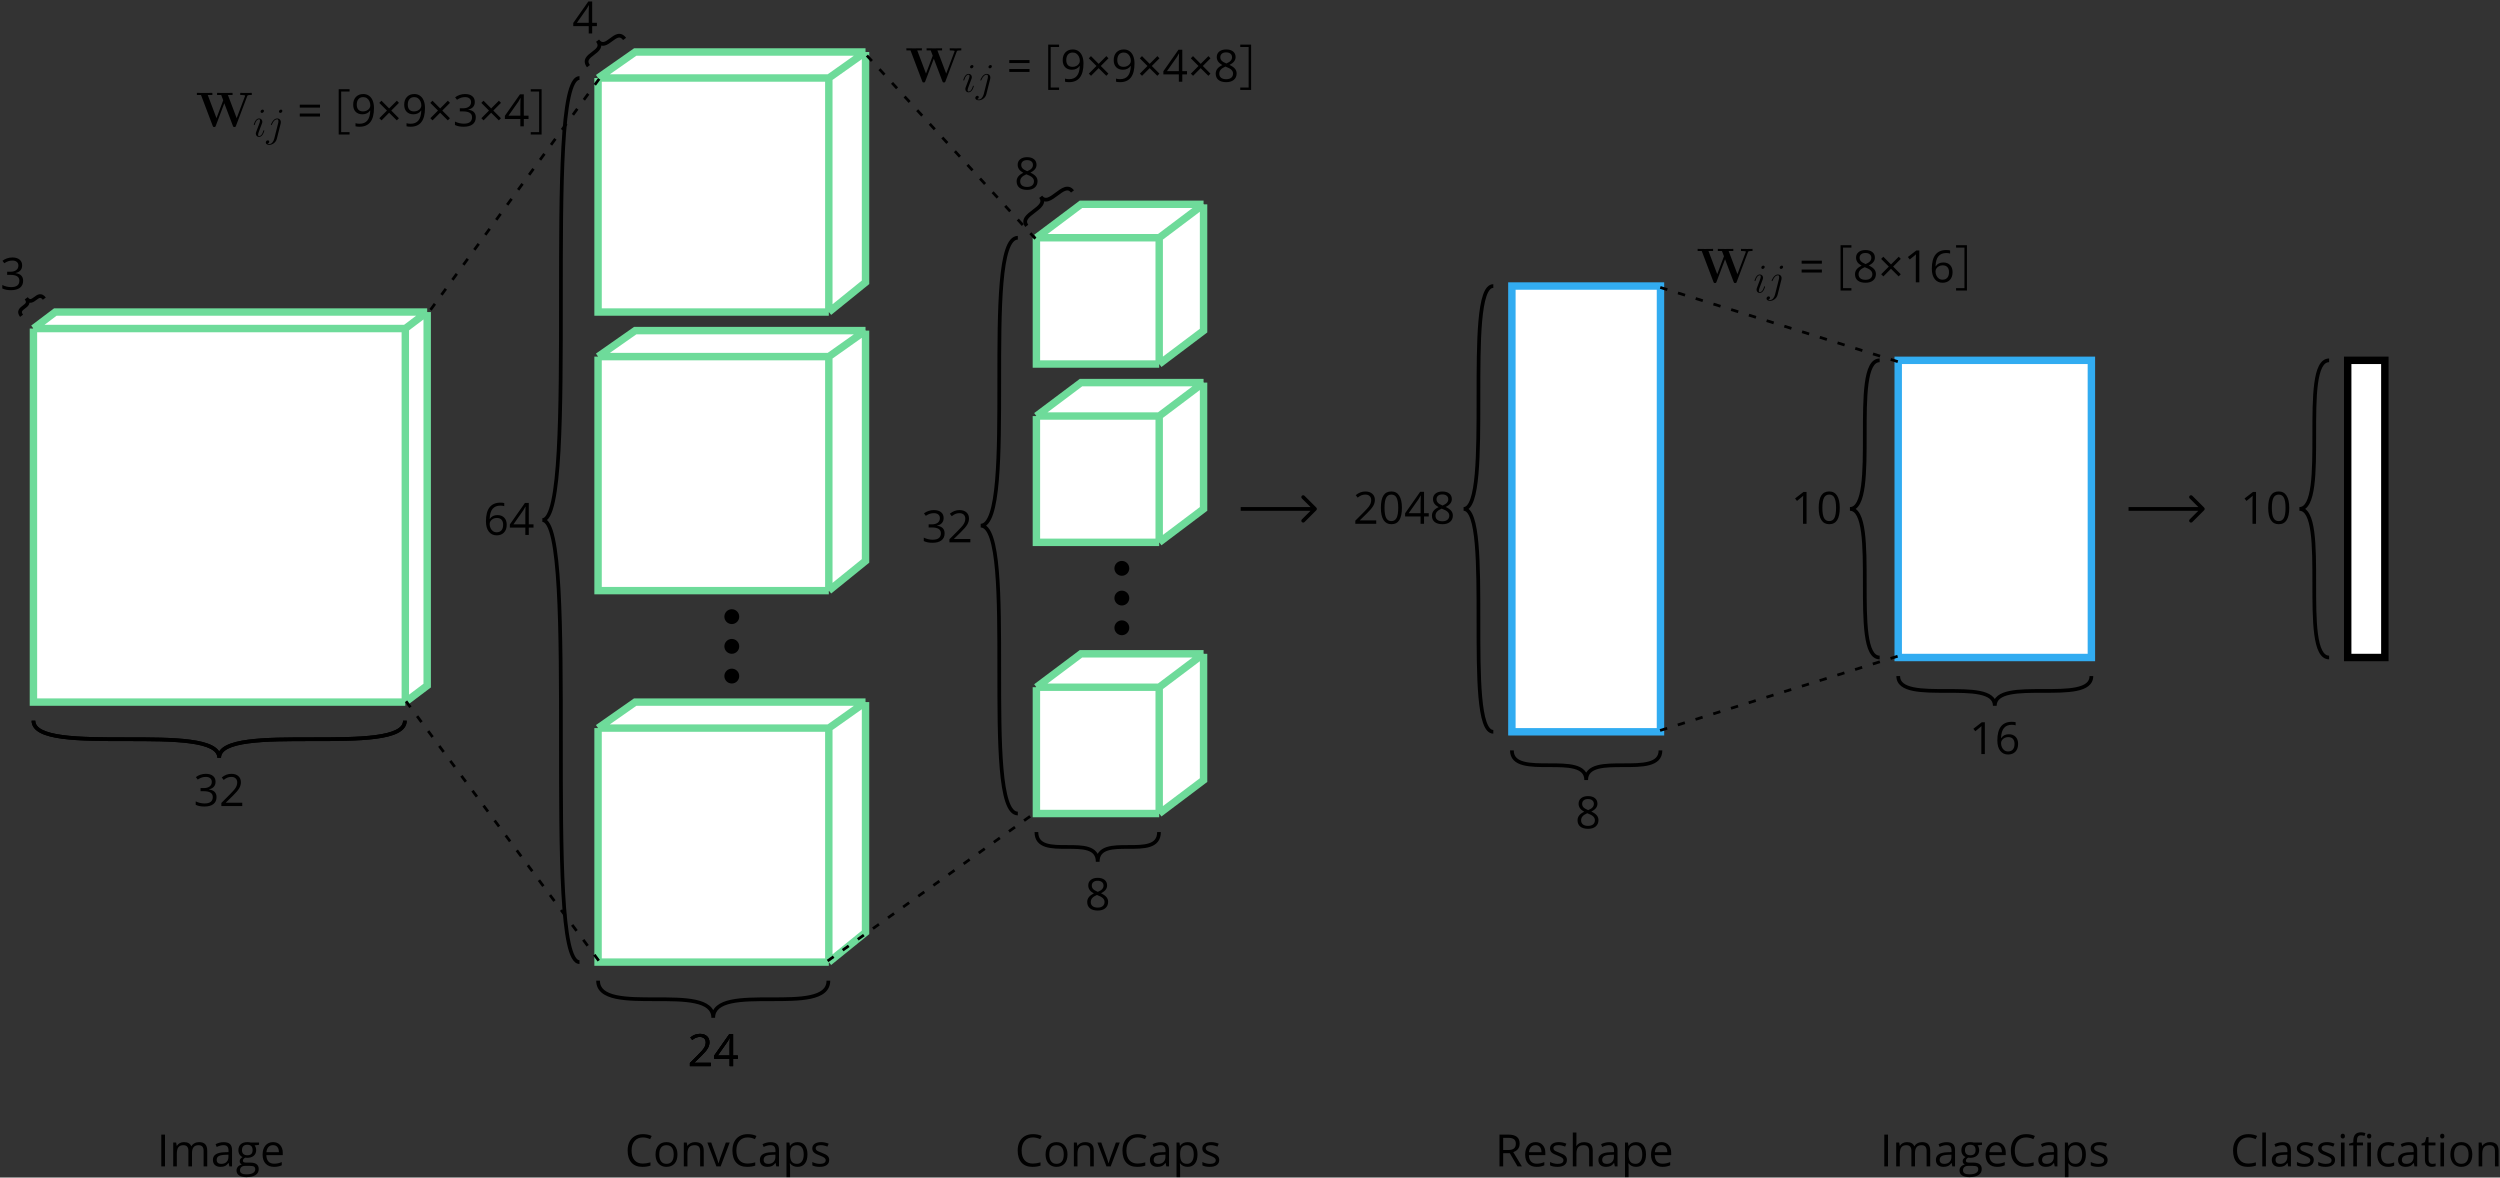 <svg width="673" height="317" viewBox="0 0 673 317" fill="none" xmlns="http://www.w3.org/2000/svg">
<rect x="0" y="0" width="673" height="317" fill="#333333" stroke="none"/>
<path d="M8.5 194C8.5 195.512 9.465 196.587 10.92 197.335C12.365 198.078 14.387 198.556 16.746 198.871C21.474 199.501 27.762 199.5 34 199.5C40.262 199.5 46.474 199.501 51.121 200.121C53.449 200.431 55.334 200.891 56.623 201.554C57.903 202.212 58.5 203.012 58.5 204L59.5 204C59.5 202.488 58.535 201.413 57.08 200.665C55.635 199.922 53.613 199.444 51.254 199.129C46.526 198.499 40.238 198.5 34 198.5C27.738 198.5 21.526 198.499 16.879 197.879C14.551 197.569 12.666 197.109 11.377 196.446C10.097 195.788 9.5 194.988 9.5 194L8.5 194ZM108.5 194C108.5 194.988 107.903 195.788 106.623 196.446C105.333 197.109 103.449 197.569 101.121 197.879C96.474 198.499 90.262 198.5 84 198.5C77.762 198.5 71.474 198.499 66.746 199.129C64.387 199.444 62.365 199.922 60.92 200.665C59.465 201.413 58.5 202.488 58.5 204L59.5 204C59.5 203.012 60.097 202.212 61.377 201.554C62.666 200.891 64.551 200.431 66.879 200.121C71.526 199.501 77.738 199.5 84 199.5C90.238 199.5 96.526 199.501 101.254 198.871C103.613 198.556 105.635 198.078 107.08 197.335C108.535 196.587 109.5 195.512 109.5 194L108.5 194Z" fill="black"/>
<path d="M8.5 194C8.5 195.512 9.465 196.587 10.92 197.335C12.365 198.078 14.387 198.556 16.746 198.871C21.474 199.501 27.762 199.5 34 199.5C40.262 199.5 46.474 199.501 51.121 200.121C53.449 200.431 55.334 200.891 56.623 201.554C57.903 202.212 58.5 203.012 58.5 204L59.5 204C59.5 202.488 58.535 201.413 57.08 200.665C55.635 199.922 53.613 199.444 51.254 199.129C46.526 198.499 40.238 198.5 34 198.5C27.738 198.5 21.526 198.499 16.879 197.879C14.551 197.569 12.666 197.109 11.377 196.446C10.097 195.788 9.5 194.988 9.5 194L8.5 194ZM108.5 194C108.5 194.988 107.903 195.788 106.623 196.446C105.333 197.109 103.449 197.569 101.121 197.879C96.474 198.499 90.262 198.5 84 198.5C77.762 198.5 71.474 198.499 66.746 199.129C64.387 199.444 62.365 199.922 60.92 200.665C59.465 201.413 58.5 202.488 58.5 204L59.5 204C59.5 203.012 60.097 202.212 61.377 201.554C62.666 200.891 64.551 200.431 66.879 200.121C71.526 199.501 77.738 199.5 84 199.5C90.238 199.5 96.526 199.501 101.254 198.871C103.613 198.556 105.635 198.078 107.08 197.335C108.535 196.587 109.5 195.512 109.5 194L108.5 194Z" fill="black"/>
<path d="M58.027 210.449C58.027 210.996 57.873 211.443 57.565 211.791C57.26 212.139 56.826 212.371 56.264 212.488V212.535C56.951 212.621 57.461 212.84 57.793 213.191C58.125 213.543 58.291 214.004 58.291 214.574C58.291 215.391 58.008 216.02 57.441 216.461C56.875 216.898 56.07 217.117 55.027 217.117C54.574 217.117 54.158 217.082 53.779 217.012C53.404 216.945 53.039 216.826 52.684 216.654V215.729C53.055 215.912 53.449 216.053 53.867 216.15C54.289 216.244 54.688 216.291 55.062 216.291C56.543 216.291 57.283 215.711 57.283 214.551C57.283 213.512 56.467 212.992 54.834 212.992H53.99V212.154H54.846C55.514 212.154 56.043 212.008 56.434 211.715C56.824 211.418 57.02 211.008 57.02 210.484C57.02 210.066 56.875 209.738 56.586 209.5C56.301 209.262 55.912 209.143 55.42 209.143C55.045 209.143 54.691 209.193 54.359 209.295C54.027 209.396 53.648 209.584 53.223 209.857L52.73 209.201C53.082 208.924 53.486 208.707 53.943 208.551C54.404 208.391 54.889 208.311 55.397 208.311C56.228 208.311 56.875 208.502 57.336 208.885C57.797 209.264 58.027 209.785 58.027 210.449ZM65.217 217H59.586V216.162L61.842 213.895C62.529 213.199 62.982 212.703 63.201 212.406C63.42 212.109 63.584 211.82 63.693 211.539C63.803 211.258 63.857 210.955 63.857 210.631C63.857 210.174 63.719 209.812 63.441 209.547C63.164 209.277 62.779 209.143 62.287 209.143C61.932 209.143 61.594 209.201 61.273 209.318C60.957 209.436 60.603 209.648 60.213 209.957L59.697 209.295C60.486 208.639 61.346 208.311 62.275 208.311C63.08 208.311 63.711 208.518 64.168 208.932C64.625 209.342 64.853 209.895 64.853 210.59C64.853 211.133 64.701 211.67 64.397 212.201C64.092 212.732 63.522 213.404 62.685 214.217L60.81 216.051V216.098H65.217V217Z" fill="black"/>
<path d="M43.422 314V305.434H44.418V314H43.422ZM54.812 314V309.822C54.812 309.311 54.703 308.928 54.484 308.674C54.266 308.416 53.926 308.287 53.465 308.287C52.859 308.287 52.412 308.461 52.123 308.809C51.834 309.156 51.69 309.691 51.69 310.414V314H50.717V309.822C50.717 309.311 50.607 308.928 50.389 308.674C50.17 308.416 49.828 308.287 49.363 308.287C48.754 308.287 48.307 308.471 48.022 308.838C47.74 309.201 47.6 309.799 47.6 310.631V314H46.627V307.578H47.418L47.576 308.457H47.623C47.807 308.145 48.065 307.9 48.397 307.725C48.732 307.549 49.107 307.461 49.522 307.461C50.525 307.461 51.182 307.824 51.49 308.551H51.537C51.728 308.215 52.006 307.949 52.369 307.754C52.732 307.559 53.147 307.461 53.611 307.461C54.338 307.461 54.881 307.648 55.24 308.023C55.603 308.395 55.785 308.99 55.785 309.811V314H54.812ZM61.744 314L61.551 313.086H61.504C61.184 313.488 60.863 313.762 60.543 313.906C60.227 314.047 59.83 314.117 59.353 314.117C58.717 314.117 58.217 313.953 57.853 313.625C57.494 313.297 57.315 312.83 57.315 312.225C57.315 310.928 58.352 310.248 60.426 310.186L61.516 310.15V309.752C61.516 309.248 61.406 308.877 61.188 308.639C60.973 308.396 60.627 308.275 60.15 308.275C59.615 308.275 59.01 308.439 58.334 308.768L58.035 308.023C58.352 307.852 58.697 307.717 59.072 307.619C59.451 307.521 59.83 307.473 60.209 307.473C60.975 307.473 61.541 307.643 61.908 307.982C62.279 308.322 62.465 308.867 62.465 309.617V314H61.744ZM59.547 313.314C60.152 313.314 60.627 313.148 60.971 312.816C61.318 312.484 61.492 312.02 61.492 311.422V310.842L60.52 310.883C59.746 310.91 59.188 311.031 58.844 311.246C58.504 311.457 58.334 311.787 58.334 312.236C58.334 312.588 58.44 312.855 58.65 313.039C58.865 313.223 59.164 313.314 59.547 313.314ZM69.731 307.578V308.193L68.541 308.334C68.65 308.471 68.748 308.65 68.834 308.873C68.92 309.092 68.963 309.34 68.963 309.617C68.963 310.246 68.748 310.748 68.318 311.123C67.889 311.498 67.299 311.686 66.549 311.686C66.357 311.686 66.178 311.67 66.01 311.639C65.596 311.857 65.389 312.133 65.389 312.465C65.389 312.641 65.461 312.771 65.606 312.857C65.75 312.939 65.998 312.98 66.35 312.98H67.486C68.182 312.98 68.715 313.127 69.086 313.42C69.461 313.713 69.648 314.139 69.648 314.697C69.648 315.408 69.363 315.949 68.793 316.32C68.223 316.695 67.391 316.883 66.297 316.883C65.457 316.883 64.809 316.727 64.352 316.414C63.898 316.102 63.672 315.66 63.672 315.09C63.672 314.699 63.797 314.361 64.047 314.076C64.297 313.791 64.648 313.598 65.102 313.496C64.938 313.422 64.799 313.307 64.686 313.15C64.576 312.994 64.522 312.812 64.522 312.605C64.522 312.371 64.584 312.166 64.709 311.99C64.834 311.814 65.031 311.645 65.301 311.48C64.969 311.344 64.697 311.111 64.486 310.783C64.279 310.455 64.176 310.08 64.176 309.658C64.176 308.955 64.387 308.414 64.809 308.035C65.231 307.652 65.828 307.461 66.602 307.461C66.938 307.461 67.24 307.5 67.51 307.578H69.731ZM64.609 315.078C64.609 315.426 64.756 315.689 65.049 315.869C65.342 316.049 65.762 316.139 66.309 316.139C67.125 316.139 67.728 316.016 68.119 315.77C68.514 315.527 68.711 315.197 68.711 314.779C68.711 314.432 68.603 314.189 68.389 314.053C68.174 313.92 67.769 313.854 67.176 313.854H66.01C65.568 313.854 65.225 313.959 64.978 314.17C64.732 314.381 64.609 314.684 64.609 315.078ZM65.137 309.635C65.137 310.084 65.264 310.424 65.518 310.654C65.772 310.885 66.125 311 66.578 311C67.527 311 68.002 310.539 68.002 309.617C68.002 308.652 67.522 308.17 66.561 308.17C66.103 308.17 65.752 308.293 65.506 308.539C65.26 308.785 65.137 309.15 65.137 309.635ZM73.762 314.117C72.812 314.117 72.062 313.828 71.512 313.25C70.965 312.672 70.691 311.869 70.691 310.842C70.691 309.807 70.945 308.984 71.453 308.375C71.965 307.766 72.65 307.461 73.51 307.461C74.314 307.461 74.951 307.727 75.42 308.258C75.889 308.785 76.123 309.482 76.123 310.35V310.965H71.699C71.719 311.719 71.908 312.291 72.268 312.682C72.631 313.072 73.141 313.268 73.797 313.268C74.488 313.268 75.172 313.123 75.848 312.834V313.701C75.504 313.85 75.178 313.955 74.869 314.018C74.564 314.084 74.195 314.117 73.762 314.117ZM73.498 308.275C72.982 308.275 72.57 308.443 72.262 308.779C71.957 309.115 71.777 309.58 71.723 310.174H75.08C75.08 309.561 74.943 309.092 74.67 308.768C74.397 308.439 74.006 308.275 73.498 308.275Z" fill="black"/>
<path d="M173.072 306.201C172.131 306.201 171.387 306.516 170.84 307.145C170.297 307.77 170.025 308.627 170.025 309.717C170.025 310.838 170.287 311.705 170.811 312.318C171.338 312.928 172.088 313.232 173.061 313.232C173.658 313.232 174.34 313.125 175.105 312.91V313.783C174.512 314.006 173.779 314.117 172.908 314.117C171.646 314.117 170.672 313.734 169.984 312.969C169.301 312.203 168.959 311.115 168.959 309.705C168.959 308.822 169.123 308.049 169.451 307.385C169.783 306.721 170.26 306.209 170.881 305.85C171.506 305.49 172.24 305.311 173.084 305.311C173.982 305.311 174.768 305.475 175.439 305.803L175.018 306.658C174.369 306.354 173.721 306.201 173.072 306.201ZM182.371 310.783C182.371 311.83 182.107 312.648 181.58 313.238C181.053 313.824 180.324 314.117 179.395 314.117C178.82 314.117 178.311 313.982 177.865 313.713C177.42 313.443 177.076 313.057 176.834 312.553C176.592 312.049 176.471 311.459 176.471 310.783C176.471 309.736 176.732 308.922 177.256 308.34C177.779 307.754 178.506 307.461 179.436 307.461C180.334 307.461 181.047 307.76 181.574 308.357C182.105 308.955 182.371 309.764 182.371 310.783ZM177.479 310.783C177.479 311.604 177.643 312.229 177.971 312.658C178.299 313.088 178.781 313.303 179.418 313.303C180.055 313.303 180.537 313.09 180.865 312.664C181.197 312.234 181.363 311.607 181.363 310.783C181.363 309.967 181.197 309.348 180.865 308.926C180.537 308.5 180.051 308.287 179.406 308.287C178.77 308.287 178.289 308.496 177.965 308.914C177.641 309.332 177.479 309.955 177.479 310.783ZM188.477 314V309.846C188.477 309.322 188.357 308.932 188.119 308.674C187.881 308.416 187.508 308.287 187 308.287C186.328 308.287 185.836 308.469 185.523 308.832C185.211 309.195 185.055 309.795 185.055 310.631V314H184.082V307.578H184.873L185.031 308.457H185.078C185.277 308.141 185.557 307.896 185.916 307.725C186.275 307.549 186.676 307.461 187.117 307.461C187.891 307.461 188.473 307.648 188.863 308.023C189.254 308.395 189.449 308.99 189.449 309.811V314H188.477ZM192.859 314L190.422 307.578H191.465L192.848 311.387C193.16 312.277 193.344 312.855 193.398 313.121H193.445C193.488 312.914 193.623 312.486 193.85 311.838C194.08 311.186 194.594 309.766 195.391 307.578H196.434L193.996 314H192.859ZM201.279 306.201C200.338 306.201 199.594 306.516 199.047 307.145C198.504 307.77 198.232 308.627 198.232 309.717C198.232 310.838 198.494 311.705 199.018 312.318C199.545 312.928 200.295 313.232 201.268 313.232C201.865 313.232 202.547 313.125 203.312 312.91V313.783C202.719 314.006 201.986 314.117 201.115 314.117C199.854 314.117 198.879 313.734 198.191 312.969C197.508 312.203 197.166 311.115 197.166 309.705C197.166 308.822 197.33 308.049 197.658 307.385C197.99 306.721 198.467 306.209 199.088 305.85C199.713 305.49 200.447 305.311 201.291 305.311C202.189 305.311 202.975 305.475 203.646 305.803L203.225 306.658C202.576 306.354 201.928 306.201 201.279 306.201ZM208.984 314L208.791 313.086H208.744C208.424 313.488 208.104 313.762 207.783 313.906C207.467 314.047 207.07 314.117 206.594 314.117C205.957 314.117 205.457 313.953 205.094 313.625C204.734 313.297 204.555 312.83 204.555 312.225C204.555 310.928 205.592 310.248 207.666 310.186L208.756 310.15V309.752C208.756 309.248 208.646 308.877 208.428 308.639C208.213 308.396 207.867 308.275 207.391 308.275C206.855 308.275 206.25 308.439 205.574 308.768L205.275 308.023C205.592 307.852 205.938 307.717 206.312 307.619C206.691 307.521 207.07 307.473 207.449 307.473C208.215 307.473 208.781 307.643 209.148 307.982C209.52 308.322 209.705 308.867 209.705 309.617V314H208.984ZM206.787 313.314C207.393 313.314 207.867 313.148 208.211 312.816C208.559 312.484 208.732 312.02 208.732 311.422V310.842L207.76 310.883C206.986 310.91 206.428 311.031 206.084 311.246C205.744 311.457 205.574 311.787 205.574 312.236C205.574 312.588 205.68 312.855 205.891 313.039C206.105 313.223 206.404 313.314 206.787 313.314ZM214.703 314.117C214.285 314.117 213.902 314.041 213.555 313.889C213.211 313.732 212.922 313.494 212.688 313.174H212.617C212.664 313.549 212.688 313.904 212.688 314.24V316.883H211.715V307.578H212.506L212.641 308.457H212.688C212.938 308.105 213.229 307.852 213.561 307.695C213.893 307.539 214.273 307.461 214.703 307.461C215.555 307.461 216.211 307.752 216.672 308.334C217.137 308.916 217.369 309.732 217.369 310.783C217.369 311.838 217.133 312.658 216.66 313.244C216.191 313.826 215.539 314.117 214.703 314.117ZM214.562 308.287C213.906 308.287 213.432 308.469 213.139 308.832C212.846 309.195 212.695 309.773 212.688 310.566V310.783C212.688 311.686 212.838 312.332 213.139 312.723C213.439 313.109 213.922 313.303 214.586 313.303C215.141 313.303 215.574 313.078 215.887 312.629C216.203 312.18 216.361 311.561 216.361 310.771C216.361 309.971 216.203 309.357 215.887 308.932C215.574 308.502 215.133 308.287 214.562 308.287ZM223.217 312.248C223.217 312.846 222.994 313.307 222.549 313.631C222.104 313.955 221.479 314.117 220.674 314.117C219.822 314.117 219.158 313.982 218.682 313.713V312.811C218.99 312.967 219.32 313.09 219.672 313.18C220.027 313.27 220.369 313.314 220.697 313.314C221.205 313.314 221.596 313.234 221.869 313.074C222.143 312.91 222.279 312.662 222.279 312.33C222.279 312.08 222.17 311.867 221.951 311.691C221.736 311.512 221.314 311.301 220.686 311.059C220.088 310.836 219.662 310.643 219.408 310.479C219.158 310.311 218.971 310.121 218.846 309.91C218.725 309.699 218.664 309.447 218.664 309.154C218.664 308.631 218.877 308.219 219.303 307.918C219.729 307.613 220.312 307.461 221.055 307.461C221.746 307.461 222.422 307.602 223.082 307.883L222.736 308.674C222.092 308.408 221.508 308.275 220.984 308.275C220.523 308.275 220.176 308.348 219.941 308.492C219.707 308.637 219.59 308.836 219.59 309.09C219.59 309.262 219.633 309.408 219.719 309.529C219.809 309.65 219.951 309.766 220.146 309.875C220.342 309.984 220.717 310.143 221.271 310.35C222.033 310.627 222.547 310.906 222.812 311.188C223.082 311.469 223.217 311.822 223.217 312.248Z" fill="black"/>
<path d="M278.072 306.201C277.131 306.201 276.387 306.516 275.84 307.145C275.297 307.77 275.025 308.627 275.025 309.717C275.025 310.838 275.287 311.705 275.811 312.318C276.338 312.928 277.088 313.232 278.061 313.232C278.658 313.232 279.34 313.125 280.105 312.91V313.783C279.512 314.006 278.779 314.117 277.908 314.117C276.646 314.117 275.672 313.734 274.984 312.969C274.301 312.203 273.959 311.115 273.959 309.705C273.959 308.822 274.123 308.049 274.451 307.385C274.783 306.721 275.26 306.209 275.881 305.85C276.506 305.49 277.24 305.311 278.084 305.311C278.982 305.311 279.768 305.475 280.439 305.803L280.018 306.658C279.369 306.354 278.721 306.201 278.072 306.201ZM287.371 310.783C287.371 311.83 287.107 312.648 286.58 313.238C286.053 313.824 285.324 314.117 284.395 314.117C283.82 314.117 283.311 313.982 282.865 313.713C282.42 313.443 282.076 313.057 281.834 312.553C281.592 312.049 281.471 311.459 281.471 310.783C281.471 309.736 281.732 308.922 282.256 308.34C282.779 307.754 283.506 307.461 284.436 307.461C285.334 307.461 286.047 307.76 286.574 308.357C287.105 308.955 287.371 309.764 287.371 310.783ZM282.479 310.783C282.479 311.604 282.643 312.229 282.971 312.658C283.299 313.088 283.781 313.303 284.418 313.303C285.055 313.303 285.537 313.09 285.865 312.664C286.197 312.234 286.363 311.607 286.363 310.783C286.363 309.967 286.197 309.348 285.865 308.926C285.537 308.5 285.051 308.287 284.406 308.287C283.77 308.287 283.289 308.496 282.965 308.914C282.641 309.332 282.479 309.955 282.479 310.783ZM293.477 314V309.846C293.477 309.322 293.357 308.932 293.119 308.674C292.881 308.416 292.508 308.287 292 308.287C291.328 308.287 290.836 308.469 290.523 308.832C290.211 309.195 290.055 309.795 290.055 310.631V314H289.082V307.578H289.873L290.031 308.457H290.078C290.277 308.141 290.557 307.896 290.916 307.725C291.275 307.549 291.676 307.461 292.117 307.461C292.891 307.461 293.473 307.648 293.863 308.023C294.254 308.395 294.449 308.99 294.449 309.811V314H293.477ZM297.859 314L295.422 307.578H296.465L297.848 311.387C298.16 312.277 298.344 312.855 298.398 313.121H298.445C298.488 312.914 298.623 312.486 298.85 311.838C299.08 311.186 299.594 309.766 300.391 307.578H301.434L298.996 314H297.859ZM306.279 306.201C305.338 306.201 304.594 306.516 304.047 307.145C303.504 307.77 303.232 308.627 303.232 309.717C303.232 310.838 303.494 311.705 304.018 312.318C304.545 312.928 305.295 313.232 306.268 313.232C306.865 313.232 307.547 313.125 308.312 312.91V313.783C307.719 314.006 306.986 314.117 306.115 314.117C304.854 314.117 303.879 313.734 303.191 312.969C302.508 312.203 302.166 311.115 302.166 309.705C302.166 308.822 302.33 308.049 302.658 307.385C302.99 306.721 303.467 306.209 304.088 305.85C304.713 305.49 305.447 305.311 306.291 305.311C307.189 305.311 307.975 305.475 308.646 305.803L308.225 306.658C307.576 306.354 306.928 306.201 306.279 306.201ZM313.984 314L313.791 313.086H313.744C313.424 313.488 313.104 313.762 312.783 313.906C312.467 314.047 312.07 314.117 311.594 314.117C310.957 314.117 310.457 313.953 310.094 313.625C309.734 313.297 309.555 312.83 309.555 312.225C309.555 310.928 310.592 310.248 312.666 310.186L313.756 310.15V309.752C313.756 309.248 313.646 308.877 313.428 308.639C313.213 308.396 312.867 308.275 312.391 308.275C311.855 308.275 311.25 308.439 310.574 308.768L310.275 308.023C310.592 307.852 310.938 307.717 311.312 307.619C311.691 307.521 312.07 307.473 312.449 307.473C313.215 307.473 313.781 307.643 314.148 307.982C314.52 308.322 314.705 308.867 314.705 309.617V314H313.984ZM311.787 313.314C312.393 313.314 312.867 313.148 313.211 312.816C313.559 312.484 313.732 312.02 313.732 311.422V310.842L312.76 310.883C311.986 310.91 311.428 311.031 311.084 311.246C310.744 311.457 310.574 311.787 310.574 312.236C310.574 312.588 310.68 312.855 310.891 313.039C311.105 313.223 311.404 313.314 311.787 313.314ZM319.703 314.117C319.285 314.117 318.902 314.041 318.555 313.889C318.211 313.732 317.922 313.494 317.688 313.174H317.617C317.664 313.549 317.688 313.904 317.688 314.24V316.883H316.715V307.578H317.506L317.641 308.457H317.688C317.938 308.105 318.229 307.852 318.561 307.695C318.893 307.539 319.273 307.461 319.703 307.461C320.555 307.461 321.211 307.752 321.672 308.334C322.137 308.916 322.369 309.732 322.369 310.783C322.369 311.838 322.133 312.658 321.66 313.244C321.191 313.826 320.539 314.117 319.703 314.117ZM319.562 308.287C318.906 308.287 318.432 308.469 318.139 308.832C317.846 309.195 317.695 309.773 317.688 310.566V310.783C317.688 311.686 317.838 312.332 318.139 312.723C318.439 313.109 318.922 313.303 319.586 313.303C320.141 313.303 320.574 313.078 320.887 312.629C321.203 312.18 321.361 311.561 321.361 310.771C321.361 309.971 321.203 309.357 320.887 308.932C320.574 308.502 320.133 308.287 319.562 308.287ZM328.217 312.248C328.217 312.846 327.994 313.307 327.549 313.631C327.104 313.955 326.479 314.117 325.674 314.117C324.822 314.117 324.158 313.982 323.682 313.713V312.811C323.99 312.967 324.32 313.09 324.672 313.18C325.027 313.27 325.369 313.314 325.697 313.314C326.205 313.314 326.596 313.234 326.869 313.074C327.143 312.91 327.279 312.662 327.279 312.33C327.279 312.08 327.17 311.867 326.951 311.691C326.736 311.512 326.314 311.301 325.686 311.059C325.088 310.836 324.662 310.643 324.408 310.479C324.158 310.311 323.971 310.121 323.846 309.91C323.725 309.699 323.664 309.447 323.664 309.154C323.664 308.631 323.877 308.219 324.303 307.918C324.729 307.613 325.312 307.461 326.055 307.461C326.746 307.461 327.422 307.602 328.082 307.883L327.736 308.674C327.092 308.408 326.508 308.275 325.984 308.275C325.523 308.275 325.176 308.348 324.941 308.492C324.707 308.637 324.59 308.836 324.59 309.09C324.59 309.262 324.633 309.408 324.719 309.529C324.809 309.65 324.951 309.766 325.146 309.875C325.342 309.984 325.717 310.143 326.271 310.35C327.033 310.627 327.547 310.906 327.812 311.188C328.082 311.469 328.217 311.822 328.217 312.248Z" fill="black"/>
<path d="M404.656 310.438V314H403.66V305.434H406.01C407.061 305.434 407.836 305.635 408.336 306.037C408.84 306.439 409.092 307.045 409.092 307.854C409.092 308.986 408.518 309.752 407.369 310.15L409.695 314H408.518L406.443 310.438H404.656ZM404.656 309.582H406.021C406.725 309.582 407.24 309.443 407.568 309.166C407.896 308.885 408.061 308.465 408.061 307.906C408.061 307.34 407.893 306.932 407.557 306.682C407.225 306.432 406.689 306.307 405.951 306.307H404.656V309.582ZM413.645 314.117C412.695 314.117 411.945 313.828 411.395 313.25C410.848 312.672 410.574 311.869 410.574 310.842C410.574 309.807 410.828 308.984 411.336 308.375C411.848 307.766 412.533 307.461 413.393 307.461C414.197 307.461 414.834 307.727 415.303 308.258C415.771 308.785 416.006 309.482 416.006 310.35V310.965H411.582C411.602 311.719 411.791 312.291 412.15 312.682C412.514 313.072 413.023 313.268 413.68 313.268C414.371 313.268 415.055 313.123 415.73 312.834V313.701C415.387 313.85 415.061 313.955 414.752 314.018C414.447 314.084 414.078 314.117 413.645 314.117ZM413.381 308.275C412.865 308.275 412.453 308.443 412.145 308.779C411.84 309.115 411.66 309.58 411.605 310.174H414.963C414.963 309.561 414.826 309.092 414.553 308.768C414.279 308.439 413.889 308.275 413.381 308.275ZM421.812 312.248C421.812 312.846 421.59 313.307 421.145 313.631C420.699 313.955 420.074 314.117 419.27 314.117C418.418 314.117 417.754 313.982 417.277 313.713V312.811C417.586 312.967 417.916 313.09 418.268 313.18C418.623 313.27 418.965 313.314 419.293 313.314C419.801 313.314 420.191 313.234 420.465 313.074C420.738 312.91 420.875 312.662 420.875 312.33C420.875 312.08 420.766 311.867 420.547 311.691C420.332 311.512 419.91 311.301 419.281 311.059C418.684 310.836 418.258 310.643 418.004 310.479C417.754 310.311 417.566 310.121 417.441 309.91C417.32 309.699 417.26 309.447 417.26 309.154C417.26 308.631 417.473 308.219 417.898 307.918C418.324 307.613 418.908 307.461 419.65 307.461C420.342 307.461 421.018 307.602 421.678 307.883L421.332 308.674C420.688 308.408 420.104 308.275 419.58 308.275C419.119 308.275 418.771 308.348 418.537 308.492C418.303 308.637 418.186 308.836 418.186 309.09C418.186 309.262 418.229 309.408 418.314 309.529C418.404 309.65 418.547 309.766 418.742 309.875C418.938 309.984 419.312 310.143 419.867 310.35C420.629 310.627 421.143 310.906 421.408 311.188C421.678 311.469 421.812 311.822 421.812 312.248ZM427.795 314V309.846C427.795 309.322 427.676 308.932 427.438 308.674C427.199 308.416 426.826 308.287 426.318 308.287C425.643 308.287 425.148 308.471 424.836 308.838C424.527 309.205 424.373 309.807 424.373 310.643V314H423.4V304.883H424.373V307.643C424.373 307.975 424.357 308.25 424.326 308.469H424.385C424.576 308.16 424.848 307.918 425.199 307.742C425.555 307.562 425.959 307.473 426.412 307.473C427.197 307.473 427.785 307.66 428.176 308.035C428.57 308.406 428.768 308.998 428.768 309.811V314H427.795ZM434.721 314L434.527 313.086H434.48C434.16 313.488 433.84 313.762 433.52 313.906C433.203 314.047 432.807 314.117 432.33 314.117C431.693 314.117 431.193 313.953 430.83 313.625C430.471 313.297 430.291 312.83 430.291 312.225C430.291 310.928 431.328 310.248 433.402 310.186L434.492 310.15V309.752C434.492 309.248 434.383 308.877 434.164 308.639C433.949 308.396 433.604 308.275 433.127 308.275C432.592 308.275 431.986 308.439 431.311 308.768L431.012 308.023C431.328 307.852 431.674 307.717 432.049 307.619C432.428 307.521 432.807 307.473 433.186 307.473C433.951 307.473 434.518 307.643 434.885 307.982C435.256 308.322 435.441 308.867 435.441 309.617V314H434.721ZM432.523 313.314C433.129 313.314 433.604 313.148 433.947 312.816C434.295 312.484 434.469 312.02 434.469 311.422V310.842L433.496 310.883C432.723 310.91 432.164 311.031 431.82 311.246C431.48 311.457 431.311 311.787 431.311 312.236C431.311 312.588 431.416 312.855 431.627 313.039C431.842 313.223 432.141 313.314 432.523 313.314ZM440.439 314.117C440.021 314.117 439.639 314.041 439.291 313.889C438.947 313.732 438.658 313.494 438.424 313.174H438.354C438.4 313.549 438.424 313.904 438.424 314.24V316.883H437.451V307.578H438.242L438.377 308.457H438.424C438.674 308.105 438.965 307.852 439.297 307.695C439.629 307.539 440.01 307.461 440.439 307.461C441.291 307.461 441.947 307.752 442.408 308.334C442.873 308.916 443.105 309.732 443.105 310.783C443.105 311.838 442.869 312.658 442.396 313.244C441.928 313.826 441.275 314.117 440.439 314.117ZM440.299 308.287C439.643 308.287 439.168 308.469 438.875 308.832C438.582 309.195 438.432 309.773 438.424 310.566V310.783C438.424 311.686 438.574 312.332 438.875 312.723C439.176 313.109 439.658 313.303 440.322 313.303C440.877 313.303 441.311 313.078 441.623 312.629C441.939 312.18 442.098 311.561 442.098 310.771C442.098 309.971 441.939 309.357 441.623 308.932C441.311 308.502 440.869 308.287 440.299 308.287ZM447.523 314.117C446.574 314.117 445.824 313.828 445.273 313.25C444.727 312.672 444.453 311.869 444.453 310.842C444.453 309.807 444.707 308.984 445.215 308.375C445.727 307.766 446.412 307.461 447.271 307.461C448.076 307.461 448.713 307.727 449.182 308.258C449.65 308.785 449.885 309.482 449.885 310.35V310.965H445.461C445.48 311.719 445.67 312.291 446.029 312.682C446.393 313.072 446.902 313.268 447.559 313.268C448.25 313.268 448.934 313.123 449.609 312.834V313.701C449.266 313.85 448.939 313.955 448.631 314.018C448.326 314.084 447.957 314.117 447.523 314.117ZM447.26 308.275C446.744 308.275 446.332 308.443 446.023 308.779C445.719 309.115 445.539 309.58 445.484 310.174H448.842C448.842 309.561 448.705 309.092 448.432 308.768C448.158 308.439 447.768 308.275 447.26 308.275Z" fill="black"/>
<path d="M507.252 314V305.434H508.248V314H507.252ZM518.643 314V309.822C518.643 309.311 518.533 308.928 518.314 308.674C518.096 308.416 517.756 308.287 517.295 308.287C516.689 308.287 516.242 308.461 515.953 308.809C515.664 309.156 515.52 309.691 515.52 310.414V314H514.547V309.822C514.547 309.311 514.438 308.928 514.219 308.674C514 308.416 513.658 308.287 513.193 308.287C512.584 308.287 512.137 308.471 511.852 308.838C511.57 309.201 511.43 309.799 511.43 310.631V314H510.457V307.578H511.248L511.406 308.457H511.453C511.637 308.145 511.895 307.9 512.227 307.725C512.562 307.549 512.938 307.461 513.352 307.461C514.355 307.461 515.012 307.824 515.32 308.551H515.367C515.559 308.215 515.836 307.949 516.199 307.754C516.562 307.559 516.977 307.461 517.441 307.461C518.168 307.461 518.711 307.648 519.07 308.023C519.434 308.395 519.615 308.99 519.615 309.811V314H518.643ZM525.574 314L525.381 313.086H525.334C525.014 313.488 524.693 313.762 524.373 313.906C524.057 314.047 523.66 314.117 523.184 314.117C522.547 314.117 522.047 313.953 521.684 313.625C521.324 313.297 521.145 312.83 521.145 312.225C521.145 310.928 522.182 310.248 524.256 310.186L525.346 310.15V309.752C525.346 309.248 525.236 308.877 525.018 308.639C524.803 308.396 524.457 308.275 523.98 308.275C523.445 308.275 522.84 308.439 522.164 308.768L521.865 308.023C522.182 307.852 522.527 307.717 522.902 307.619C523.281 307.521 523.66 307.473 524.039 307.473C524.805 307.473 525.371 307.643 525.738 307.982C526.109 308.322 526.295 308.867 526.295 309.617V314H525.574ZM523.377 313.314C523.982 313.314 524.457 313.148 524.801 312.816C525.148 312.484 525.322 312.02 525.322 311.422V310.842L524.35 310.883C523.576 310.91 523.018 311.031 522.674 311.246C522.334 311.457 522.164 311.787 522.164 312.236C522.164 312.588 522.27 312.855 522.48 313.039C522.695 313.223 522.994 313.314 523.377 313.314ZM533.561 307.578V308.193L532.371 308.334C532.48 308.471 532.578 308.65 532.664 308.873C532.75 309.092 532.793 309.34 532.793 309.617C532.793 310.246 532.578 310.748 532.148 311.123C531.719 311.498 531.129 311.686 530.379 311.686C530.188 311.686 530.008 311.67 529.84 311.639C529.426 311.857 529.219 312.133 529.219 312.465C529.219 312.641 529.291 312.771 529.436 312.857C529.58 312.939 529.828 312.98 530.18 312.98H531.316C532.012 312.98 532.545 313.127 532.916 313.42C533.291 313.713 533.479 314.139 533.479 314.697C533.479 315.408 533.193 315.949 532.623 316.32C532.053 316.695 531.221 316.883 530.127 316.883C529.287 316.883 528.639 316.727 528.182 316.414C527.729 316.102 527.502 315.66 527.502 315.09C527.502 314.699 527.627 314.361 527.877 314.076C528.127 313.791 528.479 313.598 528.932 313.496C528.768 313.422 528.629 313.307 528.516 313.15C528.406 312.994 528.352 312.812 528.352 312.605C528.352 312.371 528.414 312.166 528.539 311.99C528.664 311.814 528.861 311.645 529.131 311.48C528.799 311.344 528.527 311.111 528.316 310.783C528.109 310.455 528.006 310.08 528.006 309.658C528.006 308.955 528.217 308.414 528.639 308.035C529.061 307.652 529.658 307.461 530.432 307.461C530.768 307.461 531.07 307.5 531.34 307.578H533.561ZM528.439 315.078C528.439 315.426 528.586 315.689 528.879 315.869C529.172 316.049 529.592 316.139 530.139 316.139C530.955 316.139 531.559 316.016 531.949 315.77C532.344 315.527 532.541 315.197 532.541 314.779C532.541 314.432 532.434 314.189 532.219 314.053C532.004 313.92 531.6 313.854 531.006 313.854H529.84C529.398 313.854 529.055 313.959 528.809 314.17C528.562 314.381 528.439 314.684 528.439 315.078ZM528.967 309.635C528.967 310.084 529.094 310.424 529.348 310.654C529.602 310.885 529.955 311 530.408 311C531.357 311 531.832 310.539 531.832 309.617C531.832 308.652 531.352 308.17 530.391 308.17C529.934 308.17 529.582 308.293 529.336 308.539C529.09 308.785 528.967 309.15 528.967 309.635ZM537.592 314.117C536.643 314.117 535.893 313.828 535.342 313.25C534.795 312.672 534.521 311.869 534.521 310.842C534.521 309.807 534.775 308.984 535.283 308.375C535.795 307.766 536.48 307.461 537.34 307.461C538.145 307.461 538.781 307.727 539.25 308.258C539.719 308.785 539.953 309.482 539.953 310.35V310.965H535.529C535.549 311.719 535.738 312.291 536.098 312.682C536.461 313.072 536.971 313.268 537.627 313.268C538.318 313.268 539.002 313.123 539.678 312.834V313.701C539.334 313.85 539.008 313.955 538.699 314.018C538.395 314.084 538.025 314.117 537.592 314.117ZM537.328 308.275C536.812 308.275 536.4 308.443 536.092 308.779C535.787 309.115 535.607 309.58 535.553 310.174H538.91C538.91 309.561 538.773 309.092 538.5 308.768C538.227 308.439 537.836 308.275 537.328 308.275ZM545.432 306.201C544.49 306.201 543.746 306.516 543.199 307.145C542.656 307.77 542.385 308.627 542.385 309.717C542.385 310.838 542.646 311.705 543.17 312.318C543.697 312.928 544.447 313.232 545.42 313.232C546.018 313.232 546.699 313.125 547.465 312.91V313.783C546.871 314.006 546.139 314.117 545.268 314.117C544.006 314.117 543.031 313.734 542.344 312.969C541.66 312.203 541.318 311.115 541.318 309.705C541.318 308.822 541.482 308.049 541.811 307.385C542.143 306.721 542.619 306.209 543.24 305.85C543.865 305.49 544.6 305.311 545.443 305.311C546.342 305.311 547.127 305.475 547.799 305.803L547.377 306.658C546.729 306.354 546.08 306.201 545.432 306.201ZM553.137 314L552.943 313.086H552.896C552.576 313.488 552.256 313.762 551.936 313.906C551.619 314.047 551.223 314.117 550.746 314.117C550.109 314.117 549.609 313.953 549.246 313.625C548.887 313.297 548.707 312.83 548.707 312.225C548.707 310.928 549.744 310.248 551.818 310.186L552.908 310.15V309.752C552.908 309.248 552.799 308.877 552.58 308.639C552.365 308.396 552.02 308.275 551.543 308.275C551.008 308.275 550.402 308.439 549.727 308.768L549.428 308.023C549.744 307.852 550.09 307.717 550.465 307.619C550.844 307.521 551.223 307.473 551.602 307.473C552.367 307.473 552.934 307.643 553.301 307.982C553.672 308.322 553.857 308.867 553.857 309.617V314H553.137ZM550.939 313.314C551.545 313.314 552.02 313.148 552.363 312.816C552.711 312.484 552.885 312.02 552.885 311.422V310.842L551.912 310.883C551.139 310.91 550.58 311.031 550.236 311.246C549.896 311.457 549.727 311.787 549.727 312.236C549.727 312.588 549.832 312.855 550.043 313.039C550.258 313.223 550.557 313.314 550.939 313.314ZM558.855 314.117C558.438 314.117 558.055 314.041 557.707 313.889C557.363 313.732 557.074 313.494 556.84 313.174H556.77C556.816 313.549 556.84 313.904 556.84 314.24V316.883H555.867V307.578H556.658L556.793 308.457H556.84C557.09 308.105 557.381 307.852 557.713 307.695C558.045 307.539 558.426 307.461 558.855 307.461C559.707 307.461 560.363 307.752 560.824 308.334C561.289 308.916 561.521 309.732 561.521 310.783C561.521 311.838 561.285 312.658 560.812 313.244C560.344 313.826 559.691 314.117 558.855 314.117ZM558.715 308.287C558.059 308.287 557.584 308.469 557.291 308.832C556.998 309.195 556.848 309.773 556.84 310.566V310.783C556.84 311.686 556.99 312.332 557.291 312.723C557.592 313.109 558.074 313.303 558.738 313.303C559.293 313.303 559.727 313.078 560.039 312.629C560.355 312.18 560.514 311.561 560.514 310.771C560.514 309.971 560.355 309.357 560.039 308.932C559.727 308.502 559.285 308.287 558.715 308.287ZM567.369 312.248C567.369 312.846 567.146 313.307 566.701 313.631C566.256 313.955 565.631 314.117 564.826 314.117C563.975 314.117 563.311 313.982 562.834 313.713V312.811C563.143 312.967 563.473 313.09 563.824 313.18C564.18 313.27 564.521 313.314 564.85 313.314C565.357 313.314 565.748 313.234 566.021 313.074C566.295 312.91 566.432 312.662 566.432 312.33C566.432 312.08 566.322 311.867 566.104 311.691C565.889 311.512 565.467 311.301 564.838 311.059C564.24 310.836 563.814 310.643 563.561 310.479C563.311 310.311 563.123 310.121 562.998 309.91C562.877 309.699 562.816 309.447 562.816 309.154C562.816 308.631 563.029 308.219 563.455 307.918C563.881 307.613 564.465 307.461 565.207 307.461C565.898 307.461 566.574 307.602 567.234 307.883L566.889 308.674C566.244 308.408 565.66 308.275 565.137 308.275C564.676 308.275 564.328 308.348 564.094 308.492C563.859 308.637 563.742 308.836 563.742 309.09C563.742 309.262 563.785 309.408 563.871 309.529C563.961 309.65 564.104 309.766 564.299 309.875C564.494 309.984 564.869 310.143 565.424 310.35C566.186 310.627 566.699 310.906 566.965 311.188C567.234 311.469 567.369 311.822 567.369 312.248Z" fill="black"/>
<path d="M605.254 306.201C604.312 306.201 603.568 306.516 603.021 307.145C602.479 307.77 602.207 308.627 602.207 309.717C602.207 310.838 602.469 311.705 602.992 312.318C603.52 312.928 604.27 313.232 605.242 313.232C605.84 313.232 606.521 313.125 607.287 312.91V313.783C606.693 314.006 605.961 314.117 605.09 314.117C603.828 314.117 602.854 313.734 602.166 312.969C601.482 312.203 601.141 311.115 601.141 309.705C601.141 308.822 601.305 308.049 601.633 307.385C601.965 306.721 602.441 306.209 603.062 305.85C603.688 305.49 604.422 305.311 605.266 305.311C606.164 305.311 606.949 305.475 607.621 305.803L607.199 306.658C606.551 306.354 605.902 306.201 605.254 306.201ZM609.982 314H609.01V304.883H609.982V314ZM615.994 314L615.801 313.086H615.754C615.434 313.488 615.113 313.762 614.793 313.906C614.477 314.047 614.08 314.117 613.604 314.117C612.967 314.117 612.467 313.953 612.104 313.625C611.744 313.297 611.564 312.83 611.564 312.225C611.564 310.928 612.602 310.248 614.676 310.186L615.766 310.15V309.752C615.766 309.248 615.656 308.877 615.438 308.639C615.223 308.396 614.877 308.275 614.4 308.275C613.865 308.275 613.26 308.439 612.584 308.768L612.285 308.023C612.602 307.852 612.947 307.717 613.322 307.619C613.701 307.521 614.08 307.473 614.459 307.473C615.225 307.473 615.791 307.643 616.158 307.982C616.529 308.322 616.715 308.867 616.715 309.617V314H615.994ZM613.797 313.314C614.402 313.314 614.877 313.148 615.221 312.816C615.568 312.484 615.742 312.02 615.742 311.422V310.842L614.77 310.883C613.996 310.91 613.438 311.031 613.094 311.246C612.754 311.457 612.584 311.787 612.584 312.236C612.584 312.588 612.689 312.855 612.9 313.039C613.115 313.223 613.414 313.314 613.797 313.314ZM622.867 312.248C622.867 312.846 622.645 313.307 622.199 313.631C621.754 313.955 621.129 314.117 620.324 314.117C619.473 314.117 618.809 313.982 618.332 313.713V312.811C618.641 312.967 618.971 313.09 619.322 313.18C619.678 313.27 620.02 313.314 620.348 313.314C620.855 313.314 621.246 313.234 621.52 313.074C621.793 312.91 621.93 312.662 621.93 312.33C621.93 312.08 621.82 311.867 621.602 311.691C621.387 311.512 620.965 311.301 620.336 311.059C619.738 310.836 619.312 310.643 619.059 310.479C618.809 310.311 618.621 310.121 618.496 309.91C618.375 309.699 618.314 309.447 618.314 309.154C618.314 308.631 618.527 308.219 618.953 307.918C619.379 307.613 619.963 307.461 620.705 307.461C621.396 307.461 622.072 307.602 622.732 307.883L622.387 308.674C621.742 308.408 621.158 308.275 620.635 308.275C620.174 308.275 619.826 308.348 619.592 308.492C619.357 308.637 619.24 308.836 619.24 309.09C619.24 309.262 619.283 309.408 619.369 309.529C619.459 309.65 619.602 309.766 619.797 309.875C619.992 309.984 620.367 310.143 620.922 310.35C621.684 310.627 622.197 310.906 622.463 311.188C622.732 311.469 622.867 311.822 622.867 312.248ZM628.598 312.248C628.598 312.846 628.375 313.307 627.93 313.631C627.484 313.955 626.859 314.117 626.055 314.117C625.203 314.117 624.539 313.982 624.062 313.713V312.811C624.371 312.967 624.701 313.09 625.053 313.18C625.408 313.27 625.75 313.314 626.078 313.314C626.586 313.314 626.977 313.234 627.25 313.074C627.523 312.91 627.66 312.662 627.66 312.33C627.66 312.08 627.551 311.867 627.332 311.691C627.117 311.512 626.695 311.301 626.066 311.059C625.469 310.836 625.043 310.643 624.789 310.479C624.539 310.311 624.352 310.121 624.227 309.91C624.105 309.699 624.045 309.447 624.045 309.154C624.045 308.631 624.258 308.219 624.684 307.918C625.109 307.613 625.693 307.461 626.436 307.461C627.127 307.461 627.803 307.602 628.463 307.883L628.117 308.674C627.473 308.408 626.889 308.275 626.365 308.275C625.904 308.275 625.557 308.348 625.322 308.492C625.088 308.637 624.971 308.836 624.971 309.09C624.971 309.262 625.014 309.408 625.1 309.529C625.189 309.65 625.332 309.766 625.527 309.875C625.723 309.984 626.098 310.143 626.652 310.35C627.414 310.627 627.928 310.906 628.193 311.188C628.463 311.469 628.598 311.822 628.598 312.248ZM631.158 314H630.186V307.578H631.158V314ZM630.104 305.838C630.104 305.615 630.158 305.453 630.268 305.352C630.377 305.246 630.514 305.193 630.678 305.193C630.834 305.193 630.969 305.246 631.082 305.352C631.195 305.457 631.252 305.619 631.252 305.838C631.252 306.057 631.195 306.221 631.082 306.33C630.969 306.436 630.834 306.488 630.678 306.488C630.514 306.488 630.377 306.436 630.268 306.33C630.158 306.221 630.104 306.057 630.104 305.838ZM636.115 308.334H634.48V314H633.508V308.334H632.359V307.895L633.508 307.543V307.186C633.508 305.607 634.197 304.818 635.576 304.818C635.916 304.818 636.314 304.887 636.771 305.023L636.52 305.803C636.145 305.682 635.824 305.621 635.559 305.621C635.191 305.621 634.92 305.744 634.744 305.99C634.568 306.232 634.48 306.623 634.48 307.162V307.578H636.115V308.334ZM638.26 314H637.287V307.578H638.26V314ZM637.205 305.838C637.205 305.615 637.26 305.453 637.369 305.352C637.479 305.246 637.615 305.193 637.779 305.193C637.936 305.193 638.07 305.246 638.184 305.352C638.297 305.457 638.354 305.619 638.354 305.838C638.354 306.057 638.297 306.221 638.184 306.33C638.07 306.436 637.936 306.488 637.779 306.488C637.615 306.488 637.479 306.436 637.369 306.33C637.26 306.221 637.205 306.057 637.205 305.838ZM642.889 314.117C641.959 314.117 641.238 313.832 640.727 313.262C640.219 312.688 639.965 311.877 639.965 310.83C639.965 309.756 640.223 308.926 640.738 308.34C641.258 307.754 641.996 307.461 642.953 307.461C643.262 307.461 643.57 307.494 643.879 307.561C644.188 307.627 644.43 307.705 644.605 307.795L644.307 308.621C644.092 308.535 643.857 308.465 643.604 308.41C643.35 308.352 643.125 308.322 642.93 308.322C641.625 308.322 640.973 309.154 640.973 310.818C640.973 311.607 641.131 312.213 641.447 312.635C641.768 313.057 642.24 313.268 642.865 313.268C643.4 313.268 643.949 313.152 644.512 312.922V313.783C644.082 314.006 643.541 314.117 642.889 314.117ZM649.99 314L649.797 313.086H649.75C649.43 313.488 649.109 313.762 648.789 313.906C648.473 314.047 648.076 314.117 647.6 314.117C646.963 314.117 646.463 313.953 646.1 313.625C645.74 313.297 645.561 312.83 645.561 312.225C645.561 310.928 646.598 310.248 648.672 310.186L649.762 310.15V309.752C649.762 309.248 649.652 308.877 649.434 308.639C649.219 308.396 648.873 308.275 648.396 308.275C647.861 308.275 647.256 308.439 646.58 308.768L646.281 308.023C646.598 307.852 646.943 307.717 647.318 307.619C647.697 307.521 648.076 307.473 648.455 307.473C649.221 307.473 649.787 307.643 650.154 307.982C650.525 308.322 650.711 308.867 650.711 309.617V314H649.99ZM647.793 313.314C648.398 313.314 648.873 313.148 649.217 312.816C649.564 312.484 649.738 312.02 649.738 311.422V310.842L648.766 310.883C647.992 310.91 647.434 311.031 647.09 311.246C646.75 311.457 646.58 311.787 646.58 312.236C646.58 312.588 646.686 312.855 646.896 313.039C647.111 313.223 647.41 313.314 647.793 313.314ZM654.795 313.314C654.967 313.314 655.133 313.303 655.293 313.279C655.453 313.252 655.58 313.225 655.674 313.197V313.941C655.568 313.992 655.412 314.033 655.205 314.064C655.002 314.1 654.818 314.117 654.654 314.117C653.412 314.117 652.791 313.463 652.791 312.154V308.334H651.871V307.865L652.791 307.461L653.201 306.09H653.764V307.578H655.627V308.334H653.764V312.113C653.764 312.5 653.855 312.797 654.039 313.004C654.223 313.211 654.475 313.314 654.795 313.314ZM657.936 314H656.963V307.578H657.936V314ZM656.881 305.838C656.881 305.615 656.936 305.453 657.045 305.352C657.154 305.246 657.291 305.193 657.455 305.193C657.611 305.193 657.746 305.246 657.859 305.352C657.973 305.457 658.029 305.619 658.029 305.838C658.029 306.057 657.973 306.221 657.859 306.33C657.746 306.436 657.611 306.488 657.455 306.488C657.291 306.488 657.154 306.436 657.045 306.33C656.936 306.221 656.881 306.057 656.881 305.838ZM665.541 310.783C665.541 311.83 665.277 312.648 664.75 313.238C664.223 313.824 663.494 314.117 662.564 314.117C661.99 314.117 661.48 313.982 661.035 313.713C660.59 313.443 660.246 313.057 660.004 312.553C659.762 312.049 659.641 311.459 659.641 310.783C659.641 309.736 659.902 308.922 660.426 308.34C660.949 307.754 661.676 307.461 662.605 307.461C663.504 307.461 664.217 307.76 664.744 308.357C665.275 308.955 665.541 309.764 665.541 310.783ZM660.648 310.783C660.648 311.604 660.812 312.229 661.141 312.658C661.469 313.088 661.951 313.303 662.588 313.303C663.225 313.303 663.707 313.09 664.035 312.664C664.367 312.234 664.533 311.607 664.533 310.783C664.533 309.967 664.367 309.348 664.035 308.926C663.707 308.5 663.221 308.287 662.576 308.287C661.939 308.287 661.459 308.496 661.135 308.914C660.811 309.332 660.648 309.955 660.648 310.783ZM671.646 314V309.846C671.646 309.322 671.527 308.932 671.289 308.674C671.051 308.416 670.678 308.287 670.17 308.287C669.498 308.287 669.006 308.469 668.693 308.832C668.381 309.195 668.225 309.795 668.225 310.631V314H667.252V307.578H668.043L668.201 308.457H668.248C668.447 308.141 668.727 307.896 669.086 307.725C669.445 307.549 669.846 307.461 670.287 307.461C671.061 307.461 671.643 307.648 672.033 308.023C672.424 308.395 672.619 308.99 672.619 309.811V314H671.646Z" fill="black"/>
<path d="M274 63.5C273.189 63.5 272.513 63.901 271.967 64.548C271.43 65.185 270.995 66.086 270.635 67.173C269.912 69.35 269.44 72.425 269.127 76.067C268.5 83.358 268.5 93.07 268.5 102.75C268.5 112.445 268.5 122.108 267.877 129.348C267.565 132.972 267.1 135.951 266.416 138.012C266.074 139.045 265.688 139.809 265.268 140.307C264.857 140.795 264.439 141 264 141L264 142C264.811 142 265.487 141.599 266.033 140.952C266.57 140.315 267.005 139.414 267.365 138.327C268.088 136.15 268.56 133.075 268.873 129.433C269.5 122.142 269.5 112.43 269.5 102.75C269.5 93.055 269.5 83.392 270.123 76.152C270.435 72.528 270.9 69.549 271.584 67.487C271.926 66.455 272.312 65.691 272.732 65.193C273.143 64.705 273.561 64.5 274 64.5L274 63.5ZM274 218.5C273.561 218.5 273.143 218.295 272.732 217.807C272.312 217.309 271.926 216.545 271.584 215.512C270.9 213.451 270.435 210.472 270.123 206.848C269.5 199.608 269.5 189.945 269.5 180.25C269.5 170.57 269.5 160.858 268.873 153.567C268.56 149.925 268.088 146.85 267.365 144.673C267.005 143.586 266.57 142.685 266.033 142.048C265.487 141.401 264.811 141 264 141L264 142C264.439 142 264.857 142.205 265.268 142.693C265.688 143.191 266.074 143.955 266.416 144.988C267.1 147.049 267.565 150.028 267.877 153.652C268.5 160.892 268.5 170.555 268.5 180.25C268.5 189.93 268.5 199.642 269.127 206.933C269.44 210.575 269.912 213.65 270.635 215.827C270.995 216.914 271.43 217.815 271.967 218.452C272.513 219.099 273.189 219.5 274 219.5L274 218.5Z" fill="black"/>
<path d="M254.027 139.449C254.027 139.996 253.873 140.443 253.564 140.791C253.26 141.139 252.826 141.371 252.264 141.488V141.535C252.951 141.621 253.461 141.84 253.793 142.191C254.125 142.543 254.291 143.004 254.291 143.574C254.291 144.391 254.008 145.02 253.441 145.461C252.875 145.898 252.07 146.117 251.027 146.117C250.574 146.117 250.158 146.082 249.779 146.012C249.404 145.945 249.039 145.826 248.684 145.654V144.729C249.055 144.912 249.449 145.053 249.867 145.15C250.289 145.244 250.688 145.291 251.062 145.291C252.543 145.291 253.283 144.711 253.283 143.551C253.283 142.512 252.467 141.992 250.834 141.992H249.99V141.154H250.846C251.514 141.154 252.043 141.008 252.434 140.715C252.824 140.418 253.02 140.008 253.02 139.484C253.02 139.066 252.875 138.738 252.586 138.5C252.301 138.262 251.912 138.143 251.42 138.143C251.045 138.143 250.691 138.193 250.359 138.295C250.027 138.396 249.648 138.584 249.223 138.857L248.73 138.201C249.082 137.924 249.486 137.707 249.943 137.551C250.404 137.391 250.889 137.311 251.396 137.311C252.229 137.311 252.875 137.502 253.336 137.885C253.797 138.264 254.027 138.785 254.027 139.449ZM261.217 146H255.586V145.162L257.842 142.895C258.529 142.199 258.982 141.703 259.201 141.406C259.42 141.109 259.584 140.82 259.693 140.539C259.803 140.258 259.857 139.955 259.857 139.631C259.857 139.174 259.719 138.812 259.441 138.547C259.164 138.277 258.779 138.143 258.287 138.143C257.932 138.143 257.594 138.201 257.273 138.318C256.957 138.436 256.604 138.648 256.213 138.957L255.697 138.295C256.486 137.639 257.346 137.311 258.275 137.311C259.08 137.311 259.711 137.518 260.168 137.932C260.625 138.342 260.854 138.895 260.854 139.59C260.854 140.133 260.701 140.67 260.396 141.201C260.092 141.732 259.521 142.404 258.686 143.217L256.811 145.051V145.098H261.217V146Z" fill="black"/>
<path d="M156 20.5C155.09 20.5 154.414 21.181 153.911 22.096C153.398 23.031 152.976 24.365 152.621 26.008C151.909 29.302 151.439 33.983 151.126 39.566C150.5 50.739 150.5 65.63 150.5 80.5C150.5 95.38 150.5 110.239 149.876 121.378C149.564 126.951 149.096 131.567 148.402 134.781C148.054 136.392 147.656 137.615 147.212 138.423C146.758 139.251 146.34 139.5 146 139.5L146 140.5C146.91 140.5 147.586 139.819 148.089 138.904C148.602 137.969 149.024 136.635 149.379 134.992C150.091 131.698 150.561 127.017 150.874 121.434C151.5 110.261 151.5 95.37 151.5 80.5C151.5 65.62 151.5 50.761 152.124 39.622C152.436 34.048 152.904 29.433 153.598 26.219C153.946 24.608 154.344 23.385 154.788 22.577C155.242 21.749 155.66 21.5 156 21.5L156 20.5ZM156 258.5C155.66 258.5 155.242 258.251 154.788 257.423C154.344 256.615 153.946 255.392 153.598 253.781C152.904 250.567 152.436 245.951 152.124 240.378C151.5 229.239 151.5 214.38 151.5 199.5C151.5 184.63 151.5 169.739 150.874 158.566C150.561 152.983 150.091 148.302 149.379 145.008C149.024 143.365 148.602 142.031 148.089 141.096C147.586 140.181 146.91 139.5 146 139.5L146 140.5C146.34 140.5 146.758 140.749 147.212 141.577C147.656 142.385 148.054 143.608 148.402 145.219C149.096 148.433 149.564 153.049 149.876 158.622C150.5 169.761 150.5 184.62 150.5 199.5C150.5 214.37 150.5 229.261 151.126 240.434C151.439 246.017 151.909 250.698 152.621 253.992C152.976 255.635 153.398 256.969 153.911 257.904C154.414 258.819 155.09 259.5 156 259.5L156 258.5Z" fill="black"/>
<path d="M130.818 140.338C130.818 138.654 131.145 137.396 131.797 136.564C132.453 135.729 133.422 135.311 134.703 135.311C135.145 135.311 135.492 135.348 135.746 135.422V136.26C135.445 136.162 135.102 136.113 134.715 136.113C133.797 136.113 133.096 136.4 132.611 136.975C132.127 137.545 131.861 138.443 131.814 139.67H131.885C132.314 138.998 132.994 138.662 133.924 138.662C134.693 138.662 135.299 138.895 135.74 139.359C136.186 139.824 136.408 140.455 136.408 141.252C136.408 142.143 136.164 142.844 135.676 143.355C135.191 143.863 134.535 144.117 133.707 144.117C132.82 144.117 132.117 143.785 131.598 143.121C131.078 142.453 130.818 141.525 130.818 140.338ZM133.695 143.291C134.25 143.291 134.68 143.117 134.984 142.77C135.293 142.418 135.447 141.912 135.447 141.252C135.447 140.686 135.305 140.24 135.02 139.916C134.734 139.592 134.309 139.43 133.742 139.43C133.391 139.43 133.068 139.502 132.775 139.646C132.482 139.791 132.248 139.99 132.072 140.244C131.9 140.498 131.814 140.762 131.814 141.035C131.814 141.438 131.893 141.812 132.049 142.16C132.205 142.508 132.426 142.783 132.711 142.986C133 143.189 133.328 143.291 133.695 143.291ZM143.621 142.031H142.35V144H141.418V142.031H137.252V141.182L141.318 135.387H142.35V141.146H143.621V142.031ZM141.418 141.146V138.299C141.418 137.74 141.438 137.109 141.477 136.406H141.43C141.242 136.781 141.066 137.092 140.902 137.338L138.225 141.146H141.418Z" fill="black"/>
<path d="M160.5 264C160.5 265.402 161.053 266.479 162.013 267.275C162.95 268.053 164.252 268.544 165.739 268.864C168.708 269.502 172.644 269.5 176.5 269.5C180.394 269.5 184.208 269.502 187.051 270.114C188.471 270.419 189.591 270.866 190.349 271.494C191.084 272.104 191.5 272.902 191.5 274L192.5 274C192.5 272.598 191.947 271.521 190.987 270.725C190.05 269.947 188.748 269.456 187.261 269.136C184.292 268.498 180.356 268.5 176.5 268.5C172.606 268.5 168.792 268.498 165.949 267.886C164.529 267.581 163.409 267.134 162.651 266.506C161.916 265.896 161.5 265.098 161.5 264L160.5 264ZM222.5 264C222.5 265.098 222.084 265.896 221.349 266.506C220.591 267.134 219.471 267.581 218.051 267.886C215.208 268.498 211.394 268.5 207.5 268.5C203.644 268.5 199.708 268.498 196.739 269.136C195.252 269.456 193.95 269.947 193.013 270.725C192.053 271.521 191.5 272.598 191.5 274L192.5 274C192.5 272.902 192.916 272.104 193.651 271.494C194.409 270.866 195.529 270.419 196.949 270.114C199.792 269.502 203.606 269.5 207.5 269.5C211.356 269.5 215.292 269.502 218.261 268.864C219.748 268.544 221.05 268.053 221.987 267.275C222.947 266.479 223.5 265.402 223.5 264L222.5 264Z" fill="black"/>
<path d="M191.35 287H185.719V286.162L187.975 283.895C188.662 283.199 189.115 282.703 189.334 282.406C189.553 282.109 189.717 281.82 189.826 281.539C189.936 281.258 189.99 280.955 189.99 280.631C189.99 280.174 189.852 279.812 189.574 279.547C189.297 279.277 188.912 279.143 188.42 279.143C188.064 279.143 187.727 279.201 187.406 279.318C187.09 279.436 186.736 279.648 186.346 279.957L185.83 279.295C186.619 278.639 187.479 278.311 188.408 278.311C189.213 278.311 189.844 278.518 190.301 278.932C190.758 279.342 190.986 279.895 190.986 280.59C190.986 281.133 190.834 281.67 190.529 282.201C190.225 282.732 189.654 283.404 188.818 284.217L186.943 286.051V286.098H191.35V287ZM198.621 285.031H197.35V287H196.418V285.031H192.252V284.182L196.318 278.387H197.35V284.146H198.621V285.031ZM196.418 284.146V281.299C196.418 280.74 196.438 280.109 196.477 279.406H196.43C196.242 279.781 196.066 280.092 195.902 280.338L193.225 284.146H196.418Z" fill="black"/>
<path d="M191.35 287H185.719V286.162L187.975 283.895C188.662 283.199 189.115 282.703 189.334 282.406C189.553 282.109 189.717 281.82 189.826 281.539C189.936 281.258 189.99 280.955 189.99 280.631C189.99 280.174 189.852 279.812 189.574 279.547C189.297 279.277 188.912 279.143 188.42 279.143C188.064 279.143 187.727 279.201 187.406 279.318C187.09 279.436 186.736 279.648 186.346 279.957L185.83 279.295C186.619 278.639 187.479 278.311 188.408 278.311C189.213 278.311 189.844 278.518 190.301 278.932C190.758 279.342 190.986 279.895 190.986 280.59C190.986 281.133 190.834 281.67 190.529 282.201C190.225 282.732 189.654 283.404 188.818 284.217L186.943 286.051V286.098H191.35V287ZM198.621 285.031H197.35V287H196.418V285.031H192.252V284.182L196.318 278.387H197.35V284.146H198.621V285.031ZM196.418 284.146V281.299C196.418 280.74 196.438 280.109 196.477 279.406H196.43C196.242 279.781 196.066 280.092 195.902 280.338L193.225 284.146H196.418Z" fill="black"/>
<path d="M191.35 287H185.719V286.162L187.975 283.895C188.662 283.199 189.115 282.703 189.334 282.406C189.553 282.109 189.717 281.82 189.826 281.539C189.936 281.258 189.99 280.955 189.99 280.631C189.99 280.174 189.852 279.812 189.574 279.547C189.297 279.277 188.912 279.143 188.42 279.143C188.064 279.143 187.727 279.201 187.406 279.318C187.09 279.436 186.736 279.648 186.346 279.957L185.83 279.295C186.619 278.639 187.479 278.311 188.408 278.311C189.213 278.311 189.844 278.518 190.301 278.932C190.758 279.342 190.986 279.895 190.986 280.59C190.986 281.133 190.834 281.67 190.529 282.201C190.225 282.732 189.654 283.404 188.818 284.217L186.943 286.051V286.098H191.35V287ZM198.621 285.031H197.35V287H196.418V285.031H192.252V284.182L196.318 278.387H197.35V284.146H198.621V285.031ZM196.418 284.146V281.299C196.418 280.74 196.438 280.109 196.477 279.406H196.43C196.242 279.781 196.066 280.092 195.902 280.338L193.225 284.146H196.418Z" fill="black"/>
<path d="M278.5 224C278.5 225.09 278.783 225.957 279.319 226.625C279.85 227.288 280.592 227.707 281.424 227.976C283.063 228.505 285.215 228.5 287.25 228.5C289.34 228.5 291.313 228.505 292.768 228.976C293.483 229.207 294.03 229.538 294.401 230C294.767 230.457 295 231.09 295 232L296 232C296 230.91 295.717 230.043 295.181 229.375C294.65 228.712 293.908 228.293 293.076 228.024C291.437 227.495 289.285 227.5 287.25 227.5C285.16 227.5 283.187 227.495 281.732 227.024C281.017 226.793 280.47 226.462 280.099 226C279.733 225.543 279.5 224.91 279.5 224L278.5 224ZM311.5 224C311.5 224.91 311.267 225.543 310.901 226C310.53 226.462 309.983 226.793 309.268 227.024C307.813 227.495 305.84 227.5 303.75 227.5C301.715 227.5 299.563 227.495 297.924 228.024C297.092 228.293 296.35 228.712 295.819 229.375C295.283 230.043 295 230.91 295 232L296 232C296 231.09 296.233 230.457 296.599 230C296.97 229.538 297.517 229.207 298.232 228.976C299.687 228.505 301.66 228.5 303.75 228.5C305.785 228.5 307.937 228.505 309.576 227.976C310.408 227.707 311.15 227.288 311.681 226.625C312.217 225.957 312.5 225.09 312.5 224L311.5 224Z" fill="black"/>
<path d="M295.488 236.311C296.27 236.311 296.889 236.492 297.346 236.855C297.803 237.219 298.031 237.721 298.031 238.361C298.031 238.783 297.9 239.168 297.639 239.516C297.377 239.863 296.959 240.18 296.385 240.465C297.08 240.797 297.574 241.146 297.867 241.514C298.16 241.877 298.307 242.299 298.307 242.779C298.307 243.49 298.059 244.059 297.562 244.484C297.066 244.906 296.387 245.117 295.523 245.117C294.609 245.117 293.906 244.918 293.414 244.52C292.922 244.117 292.676 243.549 292.676 242.814C292.676 241.834 293.273 241.07 294.469 240.523C293.93 240.219 293.543 239.891 293.309 239.539C293.074 239.184 292.957 238.787 292.957 238.35C292.957 237.729 293.186 237.234 293.643 236.867C294.104 236.496 294.719 236.311 295.488 236.311ZM293.637 242.838C293.637 243.307 293.799 243.672 294.123 243.934C294.451 244.195 294.91 244.326 295.5 244.326C296.082 244.326 296.535 244.189 296.859 243.916C297.184 243.643 297.346 243.268 297.346 242.791C297.346 242.412 297.193 242.076 296.889 241.783C296.584 241.486 296.053 241.199 295.295 240.922C294.713 241.172 294.291 241.449 294.029 241.754C293.768 242.055 293.637 242.416 293.637 242.838ZM295.477 237.102C294.988 237.102 294.605 237.219 294.328 237.453C294.051 237.688 293.912 238 293.912 238.391C293.912 238.75 294.027 239.059 294.258 239.316C294.488 239.574 294.914 239.832 295.535 240.09C296.094 239.855 296.488 239.604 296.719 239.334C296.953 239.064 297.07 238.75 297.07 238.391C297.07 237.996 296.928 237.684 296.643 237.453C296.361 237.219 295.973 237.102 295.477 237.102Z" fill="black"/>
<path d="M406.5 202C406.5 203.115 406.853 203.995 407.501 204.661C408.135 205.313 409.013 205.721 409.996 205.983C411.948 206.504 414.523 206.5 417 206.5C419.523 206.5 421.948 206.504 423.746 206.983C424.638 207.221 425.323 207.563 425.782 208.036C426.228 208.495 426.5 209.115 426.5 210L427.5 210C427.5 208.885 427.147 208.005 426.499 207.339C425.865 206.687 424.987 206.279 424.004 206.017C422.052 205.496 419.477 205.5 417 205.5C414.477 205.5 412.052 205.496 410.254 205.017C409.362 204.779 408.677 204.437 408.218 203.964C407.772 203.505 407.5 202.885 407.5 202L406.5 202ZM446.5 202C446.5 202.885 446.228 203.505 445.782 203.964C445.323 204.437 444.638 204.779 443.746 205.017C441.948 205.496 439.523 205.5 437 205.5C434.523 205.5 431.948 205.496 429.996 206.017C429.013 206.279 428.135 206.687 427.501 207.339C426.853 208.005 426.5 208.885 426.5 210L427.5 210C427.5 209.115 427.772 208.495 428.218 208.036C428.677 207.563 429.362 207.221 430.254 206.983C432.052 206.504 434.477 206.5 437 206.5C439.477 206.5 442.052 206.504 444.004 205.983C444.987 205.721 445.865 205.313 446.499 204.661C447.147 203.995 447.5 203.115 447.5 202L446.5 202Z" fill="black"/>
<path d="M402 76.5C401.321 76.5 400.755 76.826 400.303 77.345C399.859 77.854 399.506 78.567 399.215 79.416C398.632 81.116 398.253 83.509 398.002 86.331C397.5 91.983 397.5 99.508 397.5 107C397.5 114.508 397.5 121.983 397.002 127.581C396.753 130.384 396.382 132.679 395.84 134.26C395.568 135.052 395.266 135.628 394.943 135.998C394.63 136.357 394.321 136.5 394 136.5L394 137.5C394.679 137.5 395.245 137.174 395.697 136.655C396.14 136.146 396.494 135.433 396.785 134.584C397.368 132.884 397.747 130.491 397.998 127.669C398.5 122.017 398.5 114.492 398.5 107C398.5 99.492 398.5 92.017 398.998 86.419C399.247 83.616 399.618 81.322 400.16 79.74C400.432 78.948 400.734 78.372 401.057 78.002C401.37 77.643 401.679 77.5 402 77.5L402 76.5ZM402 196.5C401.679 196.5 401.37 196.357 401.057 195.998C400.734 195.628 400.432 195.052 400.16 194.26C399.618 192.679 399.247 190.384 398.998 187.581C398.5 181.983 398.5 174.508 398.5 167C398.5 159.508 398.5 151.983 397.998 146.331C397.747 143.509 397.368 141.116 396.785 139.416C396.494 138.567 396.14 137.854 395.697 137.345C395.245 136.826 394.679 136.5 394 136.5L394 137.5C394.321 137.5 394.63 137.643 394.943 138.002C395.266 138.372 395.568 138.948 395.84 139.74C396.382 141.321 396.753 143.616 397.002 146.419C397.5 152.017 397.5 159.492 397.5 167C397.5 174.492 397.5 182.017 398.002 187.669C398.253 190.491 398.632 192.884 399.214 194.584C399.506 195.433 399.859 196.146 400.303 196.655C400.755 197.174 401.321 197.5 402 197.5L402 196.5Z" fill="black"/>
<path d="M427.488 214.311C428.27 214.311 428.889 214.492 429.346 214.855C429.803 215.219 430.031 215.721 430.031 216.361C430.031 216.783 429.9 217.168 429.639 217.516C429.377 217.863 428.959 218.18 428.385 218.465C429.08 218.797 429.574 219.146 429.867 219.514C430.16 219.877 430.307 220.299 430.307 220.779C430.307 221.49 430.059 222.059 429.562 222.484C429.066 222.906 428.387 223.117 427.523 223.117C426.609 223.117 425.906 222.918 425.414 222.52C424.922 222.117 424.676 221.549 424.676 220.814C424.676 219.834 425.273 219.07 426.469 218.523C425.93 218.219 425.543 217.891 425.309 217.539C425.074 217.184 424.957 216.787 424.957 216.35C424.957 215.729 425.186 215.234 425.643 214.867C426.104 214.496 426.719 214.311 427.488 214.311ZM425.637 220.838C425.637 221.307 425.799 221.672 426.123 221.934C426.451 222.195 426.91 222.326 427.5 222.326C428.082 222.326 428.535 222.189 428.859 221.916C429.184 221.643 429.346 221.268 429.346 220.791C429.346 220.412 429.193 220.076 428.889 219.783C428.584 219.486 428.053 219.199 427.295 218.922C426.713 219.172 426.291 219.449 426.029 219.754C425.768 220.055 425.637 220.416 425.637 220.838ZM427.477 215.102C426.988 215.102 426.605 215.219 426.328 215.453C426.051 215.688 425.912 216 425.912 216.391C425.912 216.75 426.027 217.059 426.258 217.316C426.488 217.574 426.914 217.832 427.535 218.09C428.094 217.855 428.488 217.604 428.719 217.334C428.953 217.064 429.07 216.75 429.07 216.391C429.07 215.996 428.928 215.684 428.643 215.453C428.361 215.219 427.973 215.102 427.477 215.102Z" fill="black"/>
<path d="M370.482 141H364.852V140.162L367.107 137.895C367.795 137.199 368.248 136.703 368.467 136.406C368.686 136.109 368.85 135.82 368.959 135.539C369.068 135.258 369.123 134.955 369.123 134.631C369.123 134.174 368.984 133.812 368.707 133.547C368.43 133.277 368.045 133.143 367.553 133.143C367.197 133.143 366.859 133.201 366.539 133.318C366.223 133.436 365.869 133.648 365.479 133.957L364.963 133.295C365.752 132.639 366.611 132.311 367.541 132.311C368.346 132.311 368.977 132.518 369.434 132.932C369.891 133.342 370.119 133.895 370.119 134.59C370.119 135.133 369.967 135.67 369.662 136.201C369.357 136.732 368.787 137.404 367.951 138.217L366.076 140.051V140.098H370.482V141ZM377.396 136.705C377.396 138.186 377.162 139.291 376.693 140.021C376.229 140.752 375.516 141.117 374.555 141.117C373.633 141.117 372.932 140.744 372.451 139.998C371.971 139.248 371.73 138.15 371.73 136.705C371.73 135.213 371.963 134.105 372.428 133.383C372.893 132.66 373.602 132.299 374.555 132.299C375.484 132.299 376.189 132.676 376.67 133.43C377.154 134.184 377.396 135.275 377.396 136.705ZM372.715 136.705C372.715 137.951 372.861 138.859 373.154 139.43C373.447 139.996 373.914 140.279 374.555 140.279C375.203 140.279 375.672 139.992 375.961 139.418C376.254 138.84 376.4 137.936 376.4 136.705C376.4 135.475 376.254 134.574 375.961 134.004C375.672 133.43 375.203 133.143 374.555 133.143C373.914 133.143 373.447 133.426 373.154 133.992C372.861 134.555 372.715 135.459 372.715 136.705ZM384.621 139.031H383.35V141H382.418V139.031H378.252V138.182L382.318 132.387H383.35V138.146H384.621V139.031ZM382.418 138.146V135.299C382.418 134.74 382.438 134.109 382.477 133.406H382.43C382.242 133.781 382.066 134.092 381.902 134.338L379.225 138.146H382.418ZM388.289 132.311C389.07 132.311 389.689 132.492 390.146 132.855C390.604 133.219 390.832 133.721 390.832 134.361C390.832 134.783 390.701 135.168 390.439 135.516C390.178 135.863 389.76 136.18 389.186 136.465C389.881 136.797 390.375 137.146 390.668 137.514C390.961 137.877 391.107 138.299 391.107 138.779C391.107 139.49 390.859 140.059 390.363 140.484C389.867 140.906 389.188 141.117 388.324 141.117C387.41 141.117 386.707 140.918 386.215 140.52C385.723 140.117 385.477 139.549 385.477 138.814C385.477 137.834 386.074 137.07 387.27 136.523C386.73 136.219 386.344 135.891 386.109 135.539C385.875 135.184 385.758 134.787 385.758 134.35C385.758 133.729 385.986 133.234 386.443 132.867C386.904 132.496 387.52 132.311 388.289 132.311ZM386.438 138.838C386.438 139.307 386.6 139.672 386.924 139.934C387.252 140.195 387.711 140.326 388.301 140.326C388.883 140.326 389.336 140.189 389.66 139.916C389.984 139.643 390.146 139.268 390.146 138.791C390.146 138.412 389.994 138.076 389.689 137.783C389.385 137.486 388.854 137.199 388.096 136.922C387.514 137.172 387.092 137.449 386.83 137.754C386.568 138.055 386.438 138.416 386.438 138.838ZM388.277 133.102C387.789 133.102 387.406 133.219 387.129 133.453C386.852 133.688 386.713 134 386.713 134.391C386.713 134.75 386.828 135.059 387.059 135.316C387.289 135.574 387.715 135.832 388.336 136.09C388.895 135.855 389.289 135.604 389.52 135.334C389.754 135.064 389.871 134.75 389.871 134.391C389.871 133.996 389.729 133.684 389.443 133.453C389.162 133.219 388.773 133.102 388.277 133.102Z" fill="black"/>
<path d="M5.961 71.449C5.961 71.996 5.807 72.443 5.498 72.791C5.193 73.139 4.76 73.371 4.197 73.488V73.535C4.885 73.621 5.395 73.84 5.727 74.191C6.059 74.543 6.225 75.004 6.225 75.574C6.225 76.391 5.941 77.019 5.375 77.461C4.809 77.898 4.004 78.117 2.961 78.117C2.508 78.117 2.092 78.082 1.713 78.012C1.338 77.945 0.973 77.826 0.617 77.654V76.728C0.988 76.912 1.383 77.053 1.801 77.15C2.223 77.244 2.621 77.291 2.996 77.291C4.477 77.291 5.217 76.711 5.217 75.551C5.217 74.512 4.4 73.992 2.768 73.992H1.924V73.154H2.779C3.447 73.154 3.977 73.008 4.367 72.715C4.758 72.418 4.953 72.008 4.953 71.484C4.953 71.066 4.809 70.738 4.52 70.5C4.234 70.262 3.846 70.143 3.354 70.143C2.979 70.143 2.625 70.193 2.293 70.295C1.961 70.397 1.582 70.584 1.156 70.857L0.664 70.201C1.016 69.924 1.42 69.707 1.877 69.551C2.338 69.391 2.822 69.311 3.33 69.311C4.162 69.311 4.809 69.502 5.27 69.885C5.73 70.264 5.961 70.785 5.961 71.449Z" fill="black"/>
<path d="M12.33 80.096C12.075 79.757 11.802 79.507 11.501 79.356C11.191 79.201 10.879 79.166 10.581 79.215C10.035 79.306 9.548 79.687 9.196 79.952C8.782 80.263 8.503 80.459 8.249 80.501C8.148 80.517 8.051 80.508 7.94 80.452C7.82 80.392 7.658 80.265 7.463 80.005L6.664 80.606C6.919 80.945 7.192 81.196 7.492 81.346C7.803 81.502 8.114 81.537 8.413 81.487C8.959 81.397 9.446 81.016 9.798 80.751C10.211 80.439 10.49 80.244 10.744 80.202C10.846 80.185 10.942 80.195 11.053 80.25C11.174 80.311 11.335 80.438 11.531 80.698L12.33 80.096ZM6.204 84.707C6.008 84.447 5.93 84.257 5.906 84.125C5.883 84.002 5.901 83.907 5.945 83.814C6.056 83.582 6.32 83.368 6.734 83.056C7.086 82.791 7.587 82.429 7.825 81.93C7.955 81.656 8.008 81.347 7.945 81.006C7.883 80.675 7.718 80.344 7.463 80.005L6.664 80.606C6.859 80.866 6.937 81.056 6.962 81.189C6.984 81.311 6.967 81.406 6.923 81.499C6.812 81.732 6.547 81.946 6.133 82.257C5.781 82.522 5.28 82.885 5.042 83.384C4.912 83.657 4.859 83.966 4.923 84.308C4.984 84.638 5.149 84.969 5.405 85.309L6.204 84.707Z" fill="black"/>
<path d="M276.488 42.31C277.27 42.31 277.889 42.492 278.346 42.855C278.803 43.219 279.031 43.721 279.031 44.361C279.031 44.783 278.9 45.168 278.639 45.516C278.377 45.863 277.959 46.18 277.385 46.465C278.08 46.797 278.574 47.147 278.867 47.514C279.16 47.877 279.307 48.299 279.307 48.779C279.307 49.49 279.059 50.059 278.562 50.484C278.066 50.906 277.387 51.117 276.523 51.117C275.609 51.117 274.906 50.918 274.414 50.52C273.922 50.117 273.676 49.549 273.676 48.815C273.676 47.834 274.273 47.07 275.469 46.523C274.93 46.219 274.543 45.891 274.309 45.539C274.074 45.184 273.957 44.787 273.957 44.35C273.957 43.728 274.186 43.234 274.643 42.867C275.104 42.496 275.719 42.31 276.488 42.31ZM274.637 48.838C274.637 49.307 274.799 49.672 275.123 49.934C275.451 50.195 275.91 50.326 276.5 50.326C277.082 50.326 277.535 50.19 277.859 49.916C278.184 49.643 278.346 49.268 278.346 48.791C278.346 48.412 278.193 48.076 277.889 47.783C277.584 47.486 277.053 47.199 276.295 46.922C275.713 47.172 275.291 47.449 275.029 47.754C274.768 48.055 274.637 48.416 274.637 48.838ZM276.477 43.102C275.988 43.102 275.605 43.219 275.328 43.453C275.051 43.688 274.912 44 274.912 44.391C274.912 44.75 275.027 45.059 275.258 45.316C275.488 45.574 275.914 45.832 276.535 46.09C277.094 45.855 277.488 45.603 277.719 45.334C277.953 45.065 278.07 44.75 278.07 44.391C278.07 43.996 277.928 43.684 277.643 43.453C277.361 43.219 276.973 43.102 276.477 43.102Z" fill="black"/>
<path d="M289.118 51.239C288.768 50.773 288.362 50.469 287.898 50.335C287.438 50.201 286.979 50.251 286.551 50.389C285.726 50.656 284.883 51.297 284.137 51.859C283.344 52.456 282.647 52.972 282.017 53.176C281.718 53.272 281.47 53.284 281.256 53.222C281.044 53.16 280.807 53.01 280.556 52.677L279.757 53.278C280.107 53.743 280.513 54.048 280.977 54.182C281.437 54.316 281.896 54.266 282.324 54.127C283.149 53.861 283.992 53.22 284.738 52.658C285.531 52.061 286.228 51.544 286.858 51.341C287.157 51.245 287.405 51.233 287.619 51.295C287.831 51.356 288.068 51.507 288.319 51.84L289.118 51.239ZM276.805 60.506C276.554 60.173 276.475 59.903 276.475 59.683C276.474 59.459 276.554 59.225 276.73 58.964C277.099 58.415 277.789 57.889 278.582 57.292C279.328 56.73 280.178 56.098 280.662 55.379C280.913 55.006 281.088 54.578 281.087 54.099C281.086 53.617 280.906 53.142 280.556 52.677L279.757 53.278C280.008 53.612 280.087 53.881 280.087 54.101C280.088 54.325 280.008 54.559 279.832 54.82C279.462 55.37 278.773 55.896 277.98 56.493C277.234 57.054 276.384 57.687 275.9 58.406C275.649 58.779 275.474 59.206 275.475 59.685C275.476 60.168 275.656 60.642 276.006 61.108L276.805 60.506Z" fill="black"/>
<path d="M160.688 7.031H159.416V9H158.484V7.031H154.318V6.182L158.385 0.387H159.416V6.146H160.688V7.031ZM158.484 6.146V3.299C158.484 2.74 158.504 2.109 158.543 1.406H158.496C158.309 1.781 158.133 2.092 157.969 2.338L155.291 6.146H158.484Z" fill="black"/>
<path d="M168.541 10.178C168.203 9.73 167.835 9.419 167.427 9.251C167.013 9.08 166.601 9.075 166.213 9.167C165.483 9.34 164.785 9.877 164.204 10.314C163.568 10.793 163.049 11.172 162.566 11.286C162.347 11.338 162.153 11.33 161.963 11.251C161.766 11.17 161.531 10.997 161.268 10.646L160.469 11.248C160.806 11.696 161.174 12.008 161.582 12.176C161.996 12.347 162.408 12.351 162.796 12.259C163.526 12.086 164.225 11.55 164.805 11.113C165.442 10.634 165.96 10.255 166.444 10.14C166.663 10.088 166.856 10.097 167.046 10.175C167.243 10.256 167.478 10.429 167.742 10.78L168.541 10.178ZM158.805 17.506C158.541 17.156 158.44 16.882 158.416 16.671C158.394 16.466 158.439 16.278 158.549 16.082C158.793 15.649 159.301 15.255 159.937 14.777C160.518 14.34 161.227 13.817 161.595 13.163C161.791 12.816 161.901 12.419 161.851 11.973C161.802 11.535 161.605 11.095 161.268 10.646L160.469 11.248C160.732 11.598 160.834 11.872 160.857 12.084C160.88 12.288 160.835 12.476 160.724 12.672C160.48 13.105 159.972 13.499 159.336 13.978C158.755 14.415 158.046 14.937 157.678 15.591C157.482 15.938 157.373 16.335 157.422 16.781C157.471 17.219 157.668 17.659 158.006 18.108L158.805 17.506Z" fill="black"/>
<path d="M9 88.437L14.889 84L115 84V184.563L109.111 189H9V88.437Z" fill="white"/>
<path d="M9 88.437L14.889 84L115 84M9 88.437H109.111M9 88.437V189H109.111M115 84L109.111 88.437M115 84V184.563L109.111 189M109.111 88.437V189" stroke="#6EDB9A" stroke-width="2"/>
<path d="M279 64L291 55H324V89L312.056 98H279V64Z" fill="white"/>
<path d="M279 64L291 55H324M279 64H312.056M279 64V98H312.056M324 55L312.056 64M324 55V89L312.056 98M312.056 64V98" stroke="#6EDB9A" stroke-width="2"/>
<path d="M279 112L291 103H324V137L312.056 146H279V112Z" fill="white"/>
<path d="M279 112L291 103H324M279 112H312.056M279 112V146H312.056M324 103L312.056 112M324 103V137L312.056 146M312.056 112V146" stroke="#6EDB9A" stroke-width="2"/>
<path d="M279 185L291 176H324V210L312.056 219H279V185Z" fill="white"/>
<path d="M279 185L291 176H324M279 185H312.056M279 185V219H312.056M324 176L312.056 185M324 176V210L312.056 219M312.056 185V219" stroke="#6EDB9A" stroke-width="2"/>
<circle cx="302" cy="153" r="2" fill="black"/>
<circle cx="302" cy="161" r="2" fill="black"/>
<circle cx="302" cy="169" r="2" fill="black"/>
<path d="M161 21L171 14H233V76L223.118 84H161V21Z" fill="white"/>
<path d="M161 21L171 14H233M161 21H223.118M161 21V84H223.118M233 14L223.118 21M233 14V76L223.118 84M223.118 21V84" stroke="#6EDB9A" stroke-width="2"/>
<path d="M161 96L171 89H233V151L223.118 159H161V96Z" fill="white"/>
<path d="M161 96L171 89H233M161 96H223.118M161 96V159H223.118M233 89L223.118 96M233 89V151L223.118 159M223.118 96V159" stroke="#6EDB9A" stroke-width="2"/>
<path d="M161 196L171 189H233V251L223.118 259H161V196Z" fill="white"/>
<path d="M161 196L171 189H233M161 196H223.118M161 196V259H223.118M233 189L223.118 196M233 189V251L223.118 259M223.118 196V259" stroke="#6EDB9A" stroke-width="2"/>
<circle cx="197" cy="166" r="2" fill="black"/>
<circle cx="197" cy="174" r="2" fill="black"/>
<circle cx="197" cy="182" r="2" fill="black"/>
<line x1="278.724" y1="64.254" x2="232.724" y2="14.254" stroke="black" stroke-width="0.75" stroke-dasharray="2 3"/>
<line x1="161.303" y1="21.221" x2="115.303" y2="84.221" stroke="black" stroke-width="0.75" stroke-dasharray="2 3"/>
<line x1="222.782" y1="258.695" x2="278.782" y2="218.695" stroke="black" stroke-width="0.75" stroke-dasharray="2 3"/>
<line x1="109.301" y1="188.776" x2="161.301" y2="258.776" stroke="black" stroke-width="0.75" stroke-dasharray="2 3"/>
<rect x="407" y="77" width="40" height="120" fill="white" stroke="#32ACF1" stroke-width="2"/>
<path d="M354.354 137.354C354.549 137.158 354.549 136.842 354.354 136.646L351.172 133.464C350.976 133.269 350.66 133.269 350.464 133.464C350.269 133.66 350.269 133.976 350.464 134.172L353.293 137L350.464 139.828C350.269 140.024 350.269 140.34 350.464 140.536C350.66 140.731 350.976 140.731 351.172 140.536L354.354 137.354ZM334 137.5H354V136.5H334V137.5Z" fill="black"/>
<path d="M485 70.973V70.17H490.449V70.973H485ZM485 73.369V72.566H490.449V73.369H485ZM498.402 78.215H495.477V66.006H498.402V66.648H496.146V77.565H498.402V78.215ZM502.18 67.311C502.961 67.311 503.58 67.492 504.037 67.856C504.494 68.219 504.723 68.721 504.723 69.361C504.723 69.783 504.592 70.168 504.33 70.516C504.068 70.863 503.65 71.18 503.076 71.465C503.771 71.797 504.266 72.147 504.559 72.514C504.852 72.877 504.998 73.299 504.998 73.779C504.998 74.49 504.75 75.059 504.254 75.484C503.758 75.906 503.078 76.117 502.215 76.117C501.301 76.117 500.598 75.918 500.105 75.519C499.613 75.117 499.367 74.549 499.367 73.814C499.367 72.834 499.965 72.07 501.16 71.523C500.621 71.219 500.234 70.891 500 70.539C499.766 70.184 499.648 69.787 499.648 69.35C499.648 68.728 499.877 68.234 500.334 67.867C500.795 67.496 501.41 67.311 502.18 67.311ZM500.328 73.838C500.328 74.307 500.49 74.672 500.814 74.934C501.143 75.195 501.602 75.326 502.191 75.326C502.773 75.326 503.227 75.189 503.551 74.916C503.875 74.643 504.037 74.268 504.037 73.791C504.037 73.412 503.885 73.076 503.58 72.783C503.275 72.486 502.744 72.199 501.986 71.922C501.404 72.172 500.982 72.449 500.721 72.754C500.459 73.055 500.328 73.416 500.328 73.838ZM502.168 68.102C501.68 68.102 501.297 68.219 501.02 68.453C500.742 68.688 500.604 69 500.604 69.391C500.604 69.75 500.719 70.059 500.949 70.316C501.18 70.574 501.605 70.832 502.227 71.09C502.785 70.856 503.18 70.603 503.41 70.334C503.645 70.064 503.762 69.75 503.762 69.391C503.762 68.996 503.619 68.684 503.334 68.453C503.053 68.219 502.664 68.102 502.168 68.102ZM511.133 69.109L511.695 69.689L509.633 71.764L511.684 73.826L511.121 74.406L509.047 72.35L507.008 74.406L506.416 73.826L508.467 71.764L506.404 69.701L506.99 69.109L509.059 71.189L511.133 69.109ZM516.682 76H515.732V69.894C515.732 69.387 515.748 68.906 515.779 68.453C515.697 68.535 515.605 68.621 515.504 68.711C515.402 68.801 514.938 69.182 514.109 69.853L513.594 69.186L515.861 67.434H516.682V76ZM520.045 72.338C520.045 70.654 520.371 69.397 521.023 68.564C521.68 67.728 522.648 67.311 523.93 67.311C524.371 67.311 524.719 67.348 524.973 67.422V68.26C524.672 68.162 524.328 68.113 523.941 68.113C523.023 68.113 522.322 68.4 521.838 68.975C521.354 69.545 521.088 70.443 521.041 71.67H521.111C521.541 70.998 522.221 70.662 523.15 70.662C523.92 70.662 524.525 70.894 524.967 71.359C525.412 71.824 525.635 72.455 525.635 73.252C525.635 74.143 525.391 74.844 524.902 75.356C524.418 75.863 523.762 76.117 522.934 76.117C522.047 76.117 521.344 75.785 520.824 75.121C520.305 74.453 520.045 73.525 520.045 72.338ZM522.922 75.291C523.477 75.291 523.906 75.117 524.211 74.769C524.52 74.418 524.674 73.912 524.674 73.252C524.674 72.686 524.531 72.24 524.246 71.916C523.961 71.592 523.535 71.43 522.969 71.43C522.617 71.43 522.295 71.502 522.002 71.647C521.709 71.791 521.475 71.99 521.299 72.244C521.127 72.498 521.041 72.762 521.041 73.035C521.041 73.438 521.119 73.812 521.275 74.16C521.432 74.508 521.652 74.783 521.938 74.986C522.227 75.189 522.555 75.291 522.922 75.291ZM526.575 77.565H528.831V66.648H526.575V66.006H529.501V78.215H526.575V77.565Z" fill="black"/>
<path d="M470.549 67.886C470.641 67.648 470.668 67.569 471.779 67.569V67C471.118 67.026 471.091 67.026 470.337 67.026C469.953 67.026 468.987 67.026 468.67 67V67.569C468.829 67.569 469.993 67.569 469.993 67.754C469.993 67.767 469.993 67.794 469.94 67.913L467.717 73.814L465.349 67.569H466.606V67C466.182 67.026 464.952 67.026 464.449 67.026C464.039 67.026 462.756 67.026 462.438 67V67.569H463.549L464.092 68.998L462.279 73.814L459.924 67.569H461.168V67C460.784 67.026 459.487 67.026 459.011 67.026C458.588 67.026 457.331 67.026 457 67V67.569H458.111L461.26 75.878C461.34 76.103 461.38 76.196 461.671 76.196C461.962 76.196 462.001 76.103 462.081 75.891L464.383 69.792L466.698 75.891C466.778 76.103 466.817 76.196 467.109 76.196C467.36 76.196 467.426 76.143 467.519 75.891L470.549 67.886Z" fill="black"/>
<path d="M475.148 77.173C475.148 77.118 475.104 77.073 475.038 77.073C474.938 77.073 474.927 77.107 474.872 77.294C474.585 78.298 474.133 78.64 473.769 78.64C473.637 78.64 473.482 78.607 473.482 78.276C473.482 77.978 473.615 77.647 473.736 77.316L474.508 75.265C474.541 75.176 474.619 74.978 474.619 74.768C474.619 74.305 474.288 73.886 473.747 73.886C472.732 73.886 472.324 75.485 472.324 75.573C472.324 75.618 472.369 75.673 472.446 75.673C472.545 75.673 472.556 75.629 472.6 75.474C472.865 74.548 473.284 74.107 473.714 74.107C473.813 74.107 474.001 74.118 474.001 74.471C474.001 74.757 473.858 75.121 473.769 75.364L472.997 77.415C472.931 77.592 472.865 77.768 472.865 77.967C472.865 78.463 473.207 78.86 473.736 78.86C474.751 78.86 475.148 77.25 475.148 77.173ZM475.06 71.868C475.06 71.702 474.927 71.504 474.685 71.504C474.431 71.504 474.144 71.746 474.144 72.033C474.144 72.309 474.376 72.397 474.508 72.397C474.806 72.397 475.06 72.11 475.06 71.868Z" fill="black"/>
<path d="M479.557 75.254C479.601 75.077 479.601 74.923 479.601 74.879C479.601 74.239 479.127 73.886 478.631 73.886C477.517 73.886 476.921 75.496 476.921 75.573C476.921 75.629 476.965 75.673 477.031 75.673C477.12 75.673 477.131 75.629 477.186 75.518C477.627 74.448 478.179 74.107 478.598 74.107C478.829 74.107 478.951 74.228 478.951 74.614C478.951 74.879 478.918 74.989 478.873 75.188L477.826 79.346C477.616 80.162 477.098 80.779 476.491 80.779C476.447 80.779 476.215 80.779 476.006 80.669C476.27 80.614 476.48 80.404 476.48 80.14C476.48 79.963 476.348 79.787 476.105 79.787C475.818 79.787 475.554 80.029 475.554 80.36C475.554 80.812 476.039 81 476.491 81C477.252 81 478.256 80.438 478.531 79.335L479.557 75.254ZM480.009 71.868C480.009 71.592 479.778 71.504 479.645 71.504C479.348 71.504 479.094 71.79 479.094 72.033C479.094 72.198 479.226 72.397 479.469 72.397C479.723 72.397 480.009 72.154 480.009 71.868Z" fill="black"/>
<path d="M271.699 16.973V16.17H277.148V16.973H271.699ZM271.699 19.369V18.566H277.148V19.369H271.699ZM285.102 24.215H282.176V12.006H285.102V12.648H282.846V23.565H285.102V24.215ZM291.674 17.09C291.674 20.441 290.377 22.117 287.783 22.117C287.33 22.117 286.971 22.078 286.705 22V21.162C287.018 21.264 287.373 21.314 287.771 21.314C288.709 21.314 289.416 21.025 289.893 20.447C290.373 19.865 290.635 18.975 290.678 17.775H290.607C290.393 18.1 290.107 18.348 289.752 18.52C289.396 18.688 288.996 18.771 288.551 18.771C287.793 18.771 287.191 18.545 286.746 18.092C286.301 17.639 286.078 17.006 286.078 16.193C286.078 15.303 286.326 14.6 286.822 14.084C287.322 13.568 287.979 13.31 288.791 13.31C289.373 13.31 289.881 13.461 290.314 13.762C290.752 14.059 291.088 14.494 291.322 15.068C291.557 15.639 291.674 16.312 291.674 17.09ZM288.791 14.143C288.232 14.143 287.801 14.322 287.496 14.682C287.191 15.041 287.039 15.541 287.039 16.182C287.039 16.744 287.18 17.188 287.461 17.512C287.742 17.832 288.17 17.992 288.744 17.992C289.1 17.992 289.426 17.92 289.723 17.775C290.023 17.631 290.26 17.434 290.432 17.184C290.604 16.934 290.689 16.672 290.689 16.398C290.689 15.988 290.609 15.609 290.449 15.262C290.289 14.914 290.064 14.641 289.775 14.441C289.49 14.242 289.162 14.143 288.791 14.143ZM297.832 15.109L298.395 15.69L296.332 17.764L298.383 19.826L297.82 20.406L295.746 18.35L293.707 20.406L293.115 19.826L295.166 17.764L293.104 15.701L293.689 15.109L295.758 17.189L297.832 15.109ZM305.408 17.09C305.408 20.441 304.111 22.117 301.518 22.117C301.064 22.117 300.705 22.078 300.439 22V21.162C300.752 21.264 301.107 21.314 301.506 21.314C302.443 21.314 303.15 21.025 303.627 20.447C304.107 19.865 304.369 18.975 304.412 17.775H304.342C304.127 18.1 303.842 18.348 303.486 18.52C303.131 18.688 302.73 18.771 302.285 18.771C301.527 18.771 300.926 18.545 300.48 18.092C300.035 17.639 299.812 17.006 299.812 16.193C299.812 15.303 300.061 14.6 300.557 14.084C301.057 13.568 301.713 13.31 302.525 13.31C303.107 13.31 303.615 13.461 304.049 13.762C304.486 14.059 304.822 14.494 305.057 15.068C305.291 15.639 305.408 16.312 305.408 17.09ZM302.525 14.143C301.967 14.143 301.535 14.322 301.23 14.682C300.926 15.041 300.773 15.541 300.773 16.182C300.773 16.744 300.914 17.188 301.195 17.512C301.477 17.832 301.904 17.992 302.479 17.992C302.834 17.992 303.16 17.92 303.457 17.775C303.758 17.631 303.994 17.434 304.166 17.184C304.338 16.934 304.424 16.672 304.424 16.398C304.424 15.988 304.344 15.609 304.184 15.262C304.023 14.914 303.799 14.641 303.51 14.441C303.225 14.242 302.896 14.143 302.525 14.143ZM311.566 15.109L312.129 15.69L310.066 17.764L312.117 19.826L311.555 20.406L309.48 18.35L307.441 20.406L306.85 19.826L308.9 17.764L306.838 15.701L307.424 15.109L309.492 17.189L311.566 15.109ZM319.547 20.031H318.275V22H317.344V20.031H313.178V19.182L317.244 13.387H318.275V19.146H319.547V20.031ZM317.344 19.146V16.299C317.344 15.74 317.363 15.109 317.402 14.406H317.355C317.168 14.781 316.992 15.092 316.828 15.338L314.15 19.146H317.344ZM325.301 15.109L325.863 15.69L323.801 17.764L325.852 19.826L325.289 20.406L323.215 18.35L321.176 20.406L320.584 19.826L322.635 17.764L320.572 15.701L321.158 15.109L323.227 17.189L325.301 15.109ZM330.082 13.31C330.863 13.31 331.482 13.492 331.939 13.855C332.396 14.219 332.625 14.721 332.625 15.361C332.625 15.783 332.494 16.168 332.232 16.516C331.971 16.863 331.553 17.18 330.979 17.465C331.674 17.797 332.168 18.146 332.461 18.514C332.754 18.877 332.9 19.299 332.9 19.779C332.9 20.49 332.652 21.059 332.156 21.484C331.66 21.906 330.98 22.117 330.117 22.117C329.203 22.117 328.5 21.918 328.008 21.52C327.516 21.117 327.27 20.549 327.27 19.814C327.27 18.834 327.867 18.07 329.062 17.523C328.523 17.219 328.137 16.891 327.902 16.539C327.668 16.184 327.551 15.787 327.551 15.35C327.551 14.729 327.779 14.234 328.236 13.867C328.697 13.496 329.312 13.31 330.082 13.31ZM328.23 19.838C328.23 20.307 328.393 20.672 328.717 20.934C329.045 21.195 329.504 21.326 330.094 21.326C330.676 21.326 331.129 21.189 331.453 20.916C331.777 20.643 331.939 20.268 331.939 19.791C331.939 19.412 331.787 19.076 331.482 18.783C331.178 18.486 330.646 18.199 329.889 17.922C329.307 18.172 328.885 18.449 328.623 18.754C328.361 19.055 328.23 19.416 328.23 19.838ZM330.07 14.102C329.582 14.102 329.199 14.219 328.922 14.453C328.645 14.688 328.506 15 328.506 15.391C328.506 15.75 328.621 16.059 328.852 16.316C329.082 16.574 329.508 16.832 330.129 17.09C330.688 16.855 331.082 16.604 331.312 16.334C331.547 16.064 331.664 15.75 331.664 15.391C331.664 14.996 331.521 14.684 331.236 14.453C330.955 14.219 330.566 14.102 330.07 14.102ZM333.876 23.565H336.132V12.648H333.876V12.006H336.802V24.215H333.876V23.565Z" fill="black"/>
<path d="M257.549 13.886C257.641 13.648 257.668 13.569 258.779 13.569V13C258.118 13.027 258.091 13.027 257.337 13.027C256.953 13.027 255.987 13.027 255.67 13V13.569C255.829 13.569 256.993 13.569 256.993 13.754C256.993 13.767 256.993 13.794 256.94 13.913L254.717 19.814L252.349 13.569H253.606V13C253.182 13.027 251.952 13.027 251.449 13.027C251.039 13.027 249.756 13.027 249.438 13V13.569H250.549L251.092 14.998L249.279 19.814L246.924 13.569H248.168V13C247.784 13.027 246.487 13.027 246.011 13.027C245.588 13.027 244.331 13.027 244 13V13.569H245.111L248.26 21.878C248.34 22.103 248.38 22.196 248.671 22.196C248.962 22.196 249.001 22.103 249.081 21.891L251.383 15.792L253.698 21.891C253.778 22.103 253.817 22.196 254.109 22.196C254.36 22.196 254.426 22.143 254.519 21.891L257.549 13.886Z" fill="black"/>
<path d="M262.148 23.173C262.148 23.118 262.104 23.073 262.038 23.073C261.938 23.073 261.927 23.107 261.872 23.294C261.585 24.298 261.133 24.64 260.769 24.64C260.637 24.64 260.482 24.607 260.482 24.276C260.482 23.978 260.615 23.647 260.736 23.316L261.508 21.265C261.541 21.176 261.619 20.978 261.619 20.768C261.619 20.305 261.288 19.886 260.747 19.886C259.732 19.886 259.324 21.485 259.324 21.573C259.324 21.618 259.369 21.673 259.446 21.673C259.545 21.673 259.556 21.629 259.6 21.474C259.865 20.548 260.284 20.107 260.714 20.107C260.813 20.107 261.001 20.118 261.001 20.471C261.001 20.757 260.858 21.121 260.769 21.364L259.997 23.415C259.931 23.592 259.865 23.768 259.865 23.967C259.865 24.463 260.207 24.86 260.736 24.86C261.751 24.86 262.148 23.25 262.148 23.173ZM262.06 17.868C262.06 17.702 261.927 17.504 261.685 17.504C261.431 17.504 261.144 17.746 261.144 18.033C261.144 18.309 261.376 18.397 261.508 18.397C261.806 18.397 262.06 18.11 262.06 17.868Z" fill="black"/>
<path d="M266.557 21.254C266.601 21.077 266.601 20.923 266.601 20.879C266.601 20.239 266.127 19.886 265.631 19.886C264.517 19.886 263.921 21.496 263.921 21.573C263.921 21.629 263.965 21.673 264.031 21.673C264.12 21.673 264.131 21.629 264.186 21.518C264.627 20.448 265.179 20.107 265.598 20.107C265.829 20.107 265.951 20.228 265.951 20.614C265.951 20.879 265.918 20.989 265.873 21.188L264.826 25.346C264.616 26.162 264.098 26.779 263.491 26.779C263.447 26.779 263.215 26.779 263.006 26.669C263.27 26.614 263.48 26.404 263.48 26.14C263.48 25.963 263.348 25.787 263.105 25.787C262.818 25.787 262.554 26.029 262.554 26.36C262.554 26.812 263.039 27 263.491 27C264.252 27 265.256 26.438 265.531 25.334L266.557 21.254ZM267.009 17.868C267.009 17.592 266.778 17.504 266.645 17.504C266.348 17.504 266.094 17.79 266.094 18.033C266.094 18.198 266.226 18.397 266.469 18.397C266.723 18.397 267.009 18.154 267.009 17.868Z" fill="black"/>
<path d="M80.699 28.973V28.17H86.148V28.973H80.699ZM80.699 31.369V30.566H86.148V31.369H80.699ZM94.102 36.215H91.176V24.006H94.102V24.648H91.846V35.565H94.102V36.215ZM100.674 29.09C100.674 32.441 99.377 34.117 96.783 34.117C96.33 34.117 95.971 34.078 95.705 34V33.162C96.018 33.264 96.373 33.315 96.772 33.315C97.709 33.315 98.416 33.025 98.893 32.447C99.373 31.865 99.635 30.975 99.678 29.775H99.607C99.393 30.1 99.107 30.348 98.752 30.52C98.397 30.688 97.996 30.771 97.551 30.771C96.793 30.771 96.191 30.545 95.746 30.092C95.301 29.639 95.078 29.006 95.078 28.193C95.078 27.303 95.326 26.6 95.822 26.084C96.322 25.568 96.978 25.311 97.791 25.311C98.373 25.311 98.881 25.461 99.314 25.762C99.752 26.059 100.088 26.494 100.322 27.068C100.557 27.639 100.674 28.312 100.674 29.09ZM97.791 26.143C97.232 26.143 96.801 26.322 96.496 26.682C96.191 27.041 96.039 27.541 96.039 28.182C96.039 28.744 96.18 29.188 96.461 29.512C96.742 29.832 97.17 29.992 97.744 29.992C98.1 29.992 98.426 29.92 98.723 29.775C99.023 29.631 99.26 29.434 99.432 29.184C99.603 28.934 99.689 28.672 99.689 28.398C99.689 27.988 99.609 27.609 99.449 27.262C99.289 26.914 99.064 26.641 98.775 26.441C98.49 26.242 98.162 26.143 97.791 26.143ZM106.832 27.109L107.395 27.689L105.332 29.764L107.383 31.826L106.82 32.406L104.746 30.35L102.707 32.406L102.115 31.826L104.166 29.764L102.104 27.701L102.689 27.109L104.758 29.189L106.832 27.109ZM114.408 29.09C114.408 32.441 113.111 34.117 110.518 34.117C110.064 34.117 109.705 34.078 109.439 34V33.162C109.752 33.264 110.107 33.315 110.506 33.315C111.443 33.315 112.15 33.025 112.627 32.447C113.107 31.865 113.369 30.975 113.412 29.775H113.342C113.127 30.1 112.842 30.348 112.486 30.52C112.131 30.688 111.73 30.771 111.285 30.771C110.527 30.771 109.926 30.545 109.48 30.092C109.035 29.639 108.812 29.006 108.812 28.193C108.812 27.303 109.061 26.6 109.557 26.084C110.057 25.568 110.713 25.311 111.525 25.311C112.107 25.311 112.615 25.461 113.049 25.762C113.486 26.059 113.822 26.494 114.057 27.068C114.291 27.639 114.408 28.312 114.408 29.09ZM111.525 26.143C110.967 26.143 110.535 26.322 110.23 26.682C109.926 27.041 109.773 27.541 109.773 28.182C109.773 28.744 109.914 29.188 110.195 29.512C110.477 29.832 110.904 29.992 111.479 29.992C111.834 29.992 112.16 29.92 112.457 29.775C112.758 29.631 112.994 29.434 113.166 29.184C113.338 28.934 113.424 28.672 113.424 28.398C113.424 27.988 113.344 27.609 113.184 27.262C113.023 26.914 112.799 26.641 112.51 26.441C112.225 26.242 111.896 26.143 111.525 26.143ZM120.566 27.109L121.129 27.689L119.066 29.764L121.117 31.826L120.555 32.406L118.48 30.35L116.441 32.406L115.85 31.826L117.9 29.764L115.838 27.701L116.424 27.109L118.492 29.189L120.566 27.109ZM127.82 27.449C127.82 27.996 127.666 28.443 127.357 28.791C127.053 29.139 126.619 29.371 126.057 29.488V29.535C126.744 29.621 127.254 29.84 127.586 30.191C127.918 30.543 128.084 31.004 128.084 31.574C128.084 32.391 127.801 33.02 127.234 33.461C126.668 33.898 125.863 34.117 124.82 34.117C124.367 34.117 123.951 34.082 123.572 34.012C123.197 33.945 122.832 33.826 122.477 33.654V32.728C122.848 32.912 123.242 33.053 123.66 33.15C124.082 33.244 124.48 33.291 124.855 33.291C126.336 33.291 127.076 32.711 127.076 31.551C127.076 30.512 126.26 29.992 124.627 29.992H123.783V29.154H124.639C125.307 29.154 125.836 29.008 126.227 28.715C126.617 28.418 126.812 28.008 126.812 27.484C126.812 27.066 126.668 26.738 126.379 26.5C126.094 26.262 125.705 26.143 125.213 26.143C124.838 26.143 124.484 26.193 124.152 26.295C123.82 26.396 123.441 26.584 123.016 26.857L122.523 26.201C122.875 25.924 123.279 25.707 123.736 25.551C124.197 25.391 124.682 25.311 125.189 25.311C126.021 25.311 126.668 25.502 127.129 25.885C127.59 26.264 127.82 26.785 127.82 27.449ZM134.301 27.109L134.863 27.689L132.801 29.764L134.852 31.826L134.289 32.406L132.215 30.35L130.176 32.406L129.584 31.826L131.635 29.764L129.572 27.701L130.158 27.109L132.227 29.189L134.301 27.109ZM142.281 32.031H141.01V34H140.078V32.031H135.912V31.182L139.979 25.387H141.01V31.146H142.281V32.031ZM140.078 31.146V28.299C140.078 27.74 140.098 27.109 140.137 26.406H140.09C139.902 26.781 139.727 27.092 139.562 27.338L136.885 31.146H140.078ZM142.876 35.565H145.132V24.648H142.876V24.006H145.802V36.215H142.876V35.565Z" fill="black"/>
<path d="M66.549 25.887C66.641 25.648 66.668 25.569 67.779 25.569V25C67.118 25.026 67.091 25.026 66.337 25.026C65.953 25.026 64.987 25.026 64.67 25V25.569C64.829 25.569 65.993 25.569 65.993 25.754C65.993 25.767 65.993 25.794 65.94 25.913L63.717 31.814L61.349 25.569H62.606V25C62.182 25.026 60.952 25.026 60.449 25.026C60.039 25.026 58.755 25.026 58.438 25V25.569H59.549L60.092 26.998L58.279 31.814L55.924 25.569H57.168V25C56.784 25.026 55.487 25.026 55.011 25.026C54.588 25.026 53.331 25.026 53 25V25.569H54.111L57.26 33.878C57.34 34.103 57.38 34.196 57.671 34.196C57.962 34.196 58.001 34.103 58.081 33.891L60.383 27.792L62.698 33.891C62.778 34.103 62.818 34.196 63.109 34.196C63.36 34.196 63.426 34.143 63.519 33.891L66.549 25.887Z" fill="black"/>
<path d="M71.148 35.173C71.148 35.118 71.104 35.074 71.038 35.074C70.938 35.074 70.927 35.107 70.872 35.294C70.585 36.298 70.133 36.64 69.769 36.64C69.637 36.64 69.483 36.607 69.483 36.276C69.483 35.978 69.615 35.647 69.736 35.316L70.508 33.265C70.541 33.176 70.618 32.978 70.618 32.768C70.618 32.305 70.288 31.886 69.747 31.886C68.733 31.886 68.324 33.485 68.324 33.574C68.324 33.618 68.368 33.673 68.446 33.673C68.545 33.673 68.556 33.629 68.6 33.474C68.865 32.548 69.284 32.107 69.714 32.107C69.813 32.107 70.001 32.118 70.001 32.471C70.001 32.757 69.858 33.121 69.769 33.364L68.997 35.415C68.931 35.592 68.865 35.768 68.865 35.967C68.865 36.463 69.207 36.86 69.736 36.86C70.751 36.86 71.148 35.25 71.148 35.173ZM71.06 29.868C71.06 29.702 70.927 29.504 70.685 29.504C70.431 29.504 70.144 29.746 70.144 30.033C70.144 30.309 70.376 30.397 70.508 30.397C70.806 30.397 71.06 30.11 71.06 29.868Z" fill="black"/>
<path d="M75.557 33.254C75.601 33.077 75.601 32.923 75.601 32.879C75.601 32.239 75.127 31.886 74.631 31.886C73.517 31.886 72.921 33.496 72.921 33.574C72.921 33.629 72.965 33.673 73.031 33.673C73.12 33.673 73.131 33.629 73.186 33.518C73.627 32.449 74.178 32.107 74.598 32.107C74.829 32.107 74.951 32.228 74.951 32.614C74.951 32.879 74.918 32.989 74.873 33.188L73.826 37.346C73.616 38.162 73.098 38.779 72.491 38.779C72.447 38.779 72.215 38.779 72.006 38.669C72.27 38.614 72.48 38.404 72.48 38.14C72.48 37.963 72.348 37.787 72.105 37.787C71.818 37.787 71.553 38.029 71.553 38.36C71.553 38.812 72.039 39 72.491 39C73.252 39 74.256 38.438 74.531 37.334L75.557 33.254ZM76.009 29.868C76.009 29.592 75.778 29.504 75.645 29.504C75.348 29.504 75.094 29.79 75.094 30.033C75.094 30.198 75.226 30.397 75.469 30.397C75.723 30.397 76.009 30.154 76.009 29.868Z" fill="black"/>
<path d="M510.5 182C510.5 183.161 510.983 184.052 511.807 184.705C512.607 185.338 513.712 185.733 514.962 185.99C517.46 186.502 520.768 186.5 524 186.5C527.268 186.5 530.46 186.502 532.837 186.99C534.025 187.233 534.951 187.588 535.573 188.08C536.17 188.552 536.5 189.161 536.5 190L537.5 190C537.5 188.839 537.017 187.948 536.193 187.295C535.393 186.662 534.288 186.267 533.038 186.01C530.54 185.498 527.232 185.5 524 185.5C520.732 185.5 517.54 185.498 515.163 185.01C513.975 184.767 513.049 184.412 512.427 183.92C511.83 183.448 511.5 182.839 511.5 182L510.5 182ZM562.5 182C562.5 182.839 562.17 183.448 561.573 183.92C560.951 184.412 560.025 184.767 558.837 185.01C556.46 185.498 553.268 185.5 550 185.5C546.768 185.5 543.46 185.498 540.962 186.01C539.712 186.267 538.607 186.662 537.807 187.295C536.983 187.948 536.5 188.839 536.5 190L537.5 190C537.5 189.161 537.83 188.552 538.427 188.08C539.049 187.588 539.975 187.233 541.163 186.99C543.54 186.502 546.732 186.5 550 186.5C553.232 186.5 556.54 186.502 559.038 185.99C560.288 185.733 561.393 185.338 562.193 184.705C563.017 184.052 563.5 183.161 563.5 182L562.5 182Z" fill="black"/>
<path d="M506 96.5C504.738 96.5 503.85 97.309 503.243 98.49C502.64 99.662 502.257 101.293 502.004 103.184C501.499 106.974 501.5 112.012 501.5 117C501.5 122.012 501.499 126.974 501.004 130.684C500.757 132.543 500.39 134.037 499.868 135.053C499.35 136.059 498.738 136.5 498 136.5L498 137.5C499.262 137.5 500.15 136.691 500.757 135.51C501.36 134.338 501.743 132.707 501.996 130.816C502.501 127.026 502.5 121.988 502.5 117C502.5 111.988 502.501 107.026 502.996 103.316C503.243 101.457 503.61 99.963 504.132 98.947C504.65 97.941 505.262 97.5 506 97.5L506 96.5ZM506 176.5C505.262 176.5 504.65 176.059 504.132 175.053C503.61 174.037 503.243 172.543 502.996 170.684C502.501 166.974 502.5 162.012 502.5 157C502.5 152.012 502.501 146.974 501.996 143.184C501.743 141.293 501.36 139.662 500.757 138.49C500.15 137.309 499.262 136.5 498 136.5L498 137.5C498.738 137.5 499.35 137.941 499.868 138.947C500.39 139.963 500.757 141.457 501.004 143.316C501.499 147.026 501.5 151.988 501.5 157C501.5 161.988 501.499 167.026 502.004 170.816C502.257 172.707 502.64 174.338 503.243 175.51C503.85 176.691 504.738 177.5 506 177.5L506 176.5Z" fill="black"/>
<path d="M534.322 203H533.373V196.895C533.373 196.387 533.389 195.906 533.42 195.453C533.338 195.535 533.246 195.621 533.145 195.711C533.043 195.801 532.578 196.182 531.75 196.854L531.234 196.186L533.502 194.434H534.322V203ZM537.686 199.338C537.686 197.654 538.012 196.396 538.664 195.564C539.32 194.729 540.289 194.311 541.57 194.311C542.012 194.311 542.359 194.348 542.613 194.422V195.26C542.312 195.162 541.969 195.113 541.582 195.113C540.664 195.113 539.963 195.4 539.479 195.975C538.994 196.545 538.729 197.443 538.682 198.67H538.752C539.182 197.998 539.861 197.662 540.791 197.662C541.561 197.662 542.166 197.895 542.607 198.359C543.053 198.824 543.275 199.455 543.275 200.252C543.275 201.143 543.031 201.844 542.543 202.355C542.059 202.863 541.402 203.117 540.574 203.117C539.688 203.117 538.984 202.785 538.465 202.121C537.945 201.453 537.686 200.525 537.686 199.338ZM540.562 202.291C541.117 202.291 541.547 202.117 541.852 201.77C542.16 201.418 542.314 200.912 542.314 200.252C542.314 199.686 542.172 199.24 541.887 198.916C541.602 198.592 541.176 198.43 540.609 198.43C540.258 198.43 539.936 198.502 539.643 198.646C539.35 198.791 539.115 198.99 538.939 199.244C538.768 199.498 538.682 199.762 538.682 200.035C538.682 200.438 538.76 200.812 538.916 201.16C539.072 201.508 539.293 201.783 539.578 201.986C539.867 202.189 540.195 202.291 540.562 202.291Z" fill="black"/>
<path d="M486.322 141H485.373V134.895C485.373 134.387 485.389 133.906 485.42 133.453C485.338 133.535 485.246 133.621 485.145 133.711C485.043 133.801 484.578 134.182 483.75 134.854L483.234 134.186L485.502 132.434H486.322V141ZM495.264 136.705C495.264 138.186 495.029 139.291 494.561 140.021C494.096 140.752 493.383 141.117 492.422 141.117C491.5 141.117 490.799 140.744 490.318 139.998C489.838 139.248 489.598 138.15 489.598 136.705C489.598 135.213 489.83 134.105 490.295 133.383C490.76 132.66 491.469 132.299 492.422 132.299C493.352 132.299 494.057 132.676 494.537 133.43C495.021 134.184 495.264 135.275 495.264 136.705ZM490.582 136.705C490.582 137.951 490.729 138.859 491.021 139.43C491.314 139.996 491.781 140.279 492.422 140.279C493.07 140.279 493.539 139.992 493.828 139.418C494.121 138.84 494.268 137.936 494.268 136.705C494.268 135.475 494.121 134.574 493.828 134.004C493.539 133.43 493.07 133.143 492.422 133.143C491.781 133.143 491.314 133.426 491.021 133.992C490.729 134.555 490.582 135.459 490.582 136.705Z" fill="black"/>
<path d="M627 96.5C625.738 96.5 624.85 97.309 624.243 98.49C623.64 99.662 623.257 101.293 623.004 103.184C622.499 106.974 622.5 112.012 622.5 117C622.5 122.012 622.499 126.974 622.004 130.684C621.757 132.543 621.39 134.037 620.868 135.053C620.35 136.059 619.738 136.5 619 136.5L619 137.5C620.262 137.5 621.15 136.691 621.757 135.51C622.36 134.338 622.743 132.707 622.996 130.816C623.501 127.026 623.5 121.988 623.5 117C623.5 111.988 623.501 107.026 623.996 103.316C624.243 101.457 624.61 99.963 625.132 98.947C625.65 97.941 626.262 97.5 627 97.5L627 96.5ZM627 176.5C626.262 176.5 625.65 176.059 625.132 175.053C624.61 174.037 624.243 172.543 623.996 170.684C623.501 166.974 623.5 162.012 623.5 157C623.5 152.012 623.501 146.974 622.996 143.184C622.743 141.293 622.36 139.662 621.757 138.49C621.15 137.309 620.262 136.5 619 136.5L619 137.5C619.738 137.5 620.35 137.941 620.868 138.947C621.39 139.963 621.757 141.457 622.004 143.316C622.499 147.026 622.5 151.988 622.5 157C622.5 161.988 622.499 167.026 623.004 170.816C623.257 172.707 623.64 174.338 624.243 175.51C624.85 176.691 625.738 177.5 627 177.5L627 176.5Z" fill="black"/>
<path d="M607.322 141H606.373V134.895C606.373 134.387 606.389 133.906 606.42 133.453C606.338 133.535 606.246 133.621 606.145 133.711C606.043 133.801 605.578 134.182 604.75 134.854L604.234 134.186L606.502 132.434H607.322V141ZM616.264 136.705C616.264 138.186 616.029 139.291 615.561 140.021C615.096 140.752 614.383 141.117 613.422 141.117C612.5 141.117 611.799 140.744 611.318 139.998C610.838 139.248 610.598 138.15 610.598 136.705C610.598 135.213 610.83 134.105 611.295 133.383C611.76 132.66 612.469 132.299 613.422 132.299C614.352 132.299 615.057 132.676 615.537 133.43C616.021 134.184 616.264 135.275 616.264 136.705ZM611.582 136.705C611.582 137.951 611.729 138.859 612.021 139.43C612.314 139.996 612.781 140.279 613.422 140.279C614.07 140.279 614.539 139.992 614.828 139.418C615.121 138.84 615.268 137.936 615.268 136.705C615.268 135.475 615.121 134.574 614.828 134.004C614.539 133.43 614.07 133.143 613.422 133.143C612.781 133.143 612.314 133.426 612.021 133.992C611.729 134.555 611.582 135.459 611.582 136.705Z" fill="black"/>
<rect x="511" y="97" width="52" height="80" fill="white" stroke="#32ACF1" stroke-width="2"/>
<rect x="632" y="97" width="10" height="80" fill="white" stroke="black" stroke-width="2"/>
<path d="M593.354 137.354C593.549 137.158 593.549 136.842 593.354 136.646L590.172 133.464C589.976 133.269 589.66 133.269 589.464 133.464C589.269 133.66 589.269 133.976 589.464 134.172L592.293 137L589.464 139.828C589.269 140.024 589.269 140.34 589.464 140.536C589.66 140.731 589.976 140.731 590.172 140.536L593.354 137.354ZM573 137.5H593V136.5H573V137.5Z" fill="black"/>
<line x1="510.888" y1="97.358" x2="446.888" y2="77.358" stroke="black" stroke-width="0.75" stroke-dasharray="2 3"/>
<line x1="446.888" y1="196.642" x2="510.888" y2="176.642" stroke="black" stroke-width="0.75" stroke-dasharray="2 3"/>
</svg>
